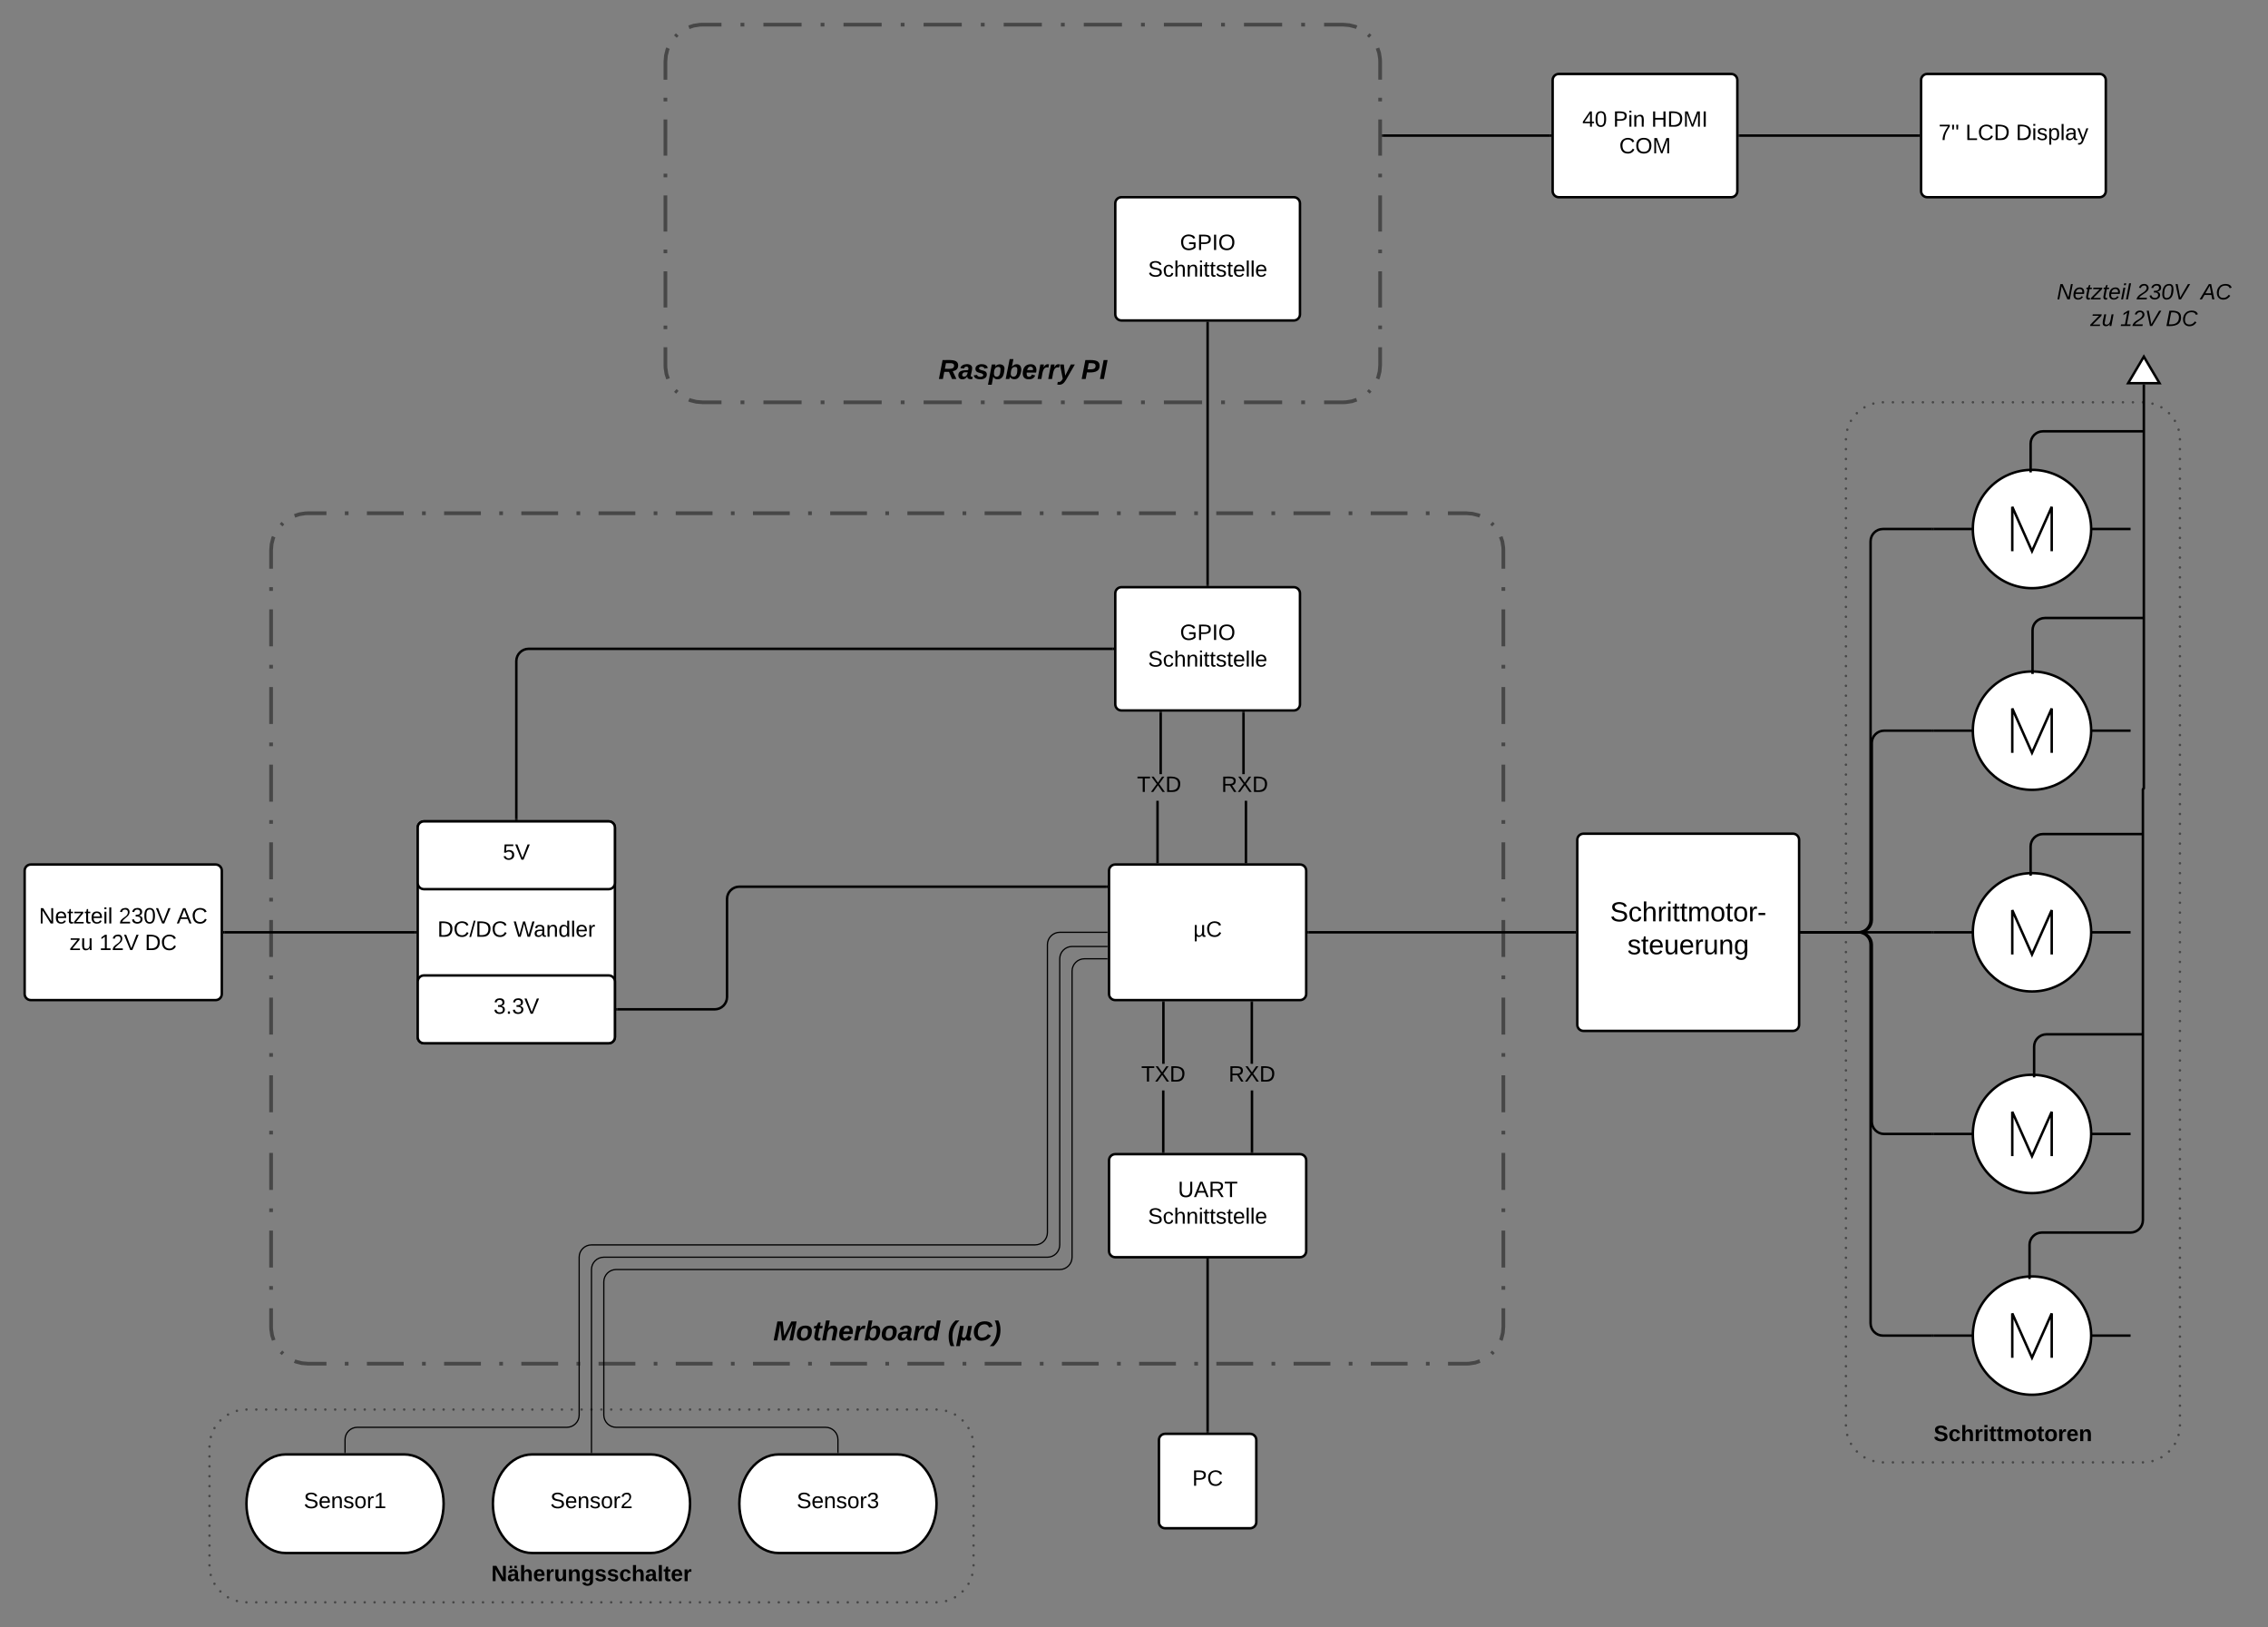 <svg xmlns="http://www.w3.org/2000/svg" xmlns:xlink="http://www.w3.org/1999/xlink" xmlns:lucid="lucid" width="1840.52" height="1320"><rect width="100%" height="100%" fill="#808080" stroke="none"/><g transform="translate(0 0)" lucid:page-tab-id="0_0"><path d="M1569 532.8h160v120h-160z" fill="none"/><path d="M1569 592.8h32c0 26.5 21.5 48 48 48s48-21.5 48-48-21.5-48-48-48-48 21.5-48 48m96 0h32z" stroke="#000" stroke-width="2" fill="#fff"/><path d="M1633 610.8v-36l16 36 16-36v36" stroke="#000" stroke-width="2" fill="none"/><path d="M1569 696.4h160v120h-160z" fill="none"/><path d="M1569 756.4h32c0 26.5 21.5 48 48 48s48-21.5 48-48-21.5-48-48-48-48 21.5-48 48m96 0h32z" stroke="#000" stroke-width="2" fill="#fff"/><path d="M1633 774.4v-36l16 36 16-36v36" stroke="#000" stroke-width="2" fill="none"/><path d="M1569 860h160v120h-160z" fill="none"/><path d="M1569 920h32c0 26.5 21.5 48 48 48s48-21.5 48-48-21.5-48-48-48-48 21.5-48 48m96 0h32z" stroke="#000" stroke-width="2" fill="#fff"/><path d="M1633 938v-36l16 36 16-36v36" stroke="#000" stroke-width="2" fill="none"/><path d="M220 446.4c0-16.57 13.43-30 30-30h940c16.57 0 30 13.43 30 30v630c0 16.57-13.43 30-30 30H250c-16.57 0-30-13.43-30-30z" fill="none"/><path d="M228.1 426.07l1.5-1.64m9.46-5.9l3.86-1.3 4.93-.75 2.15-.08h14.92m14.92 0h3m14.9 0h29.85m14.9 0h3m14.9 0h29.85m14.92 0h3m14.9 0h29.85m14.92 0h3m14.9 0h29.85m14.9 0h3m14.9 0h29.85m14.92 0h3m14.9 0h29.85m14.92 0h3m14.9 0h29.85m14.9 0h3m14.9 0h29.85m14.92 0h3m14.9 0h29.85m14.92 0h3m14.9 0h29.85m14.9 0h3m14.9 0h29.85m14.92 0h3m14.9 0h29.85m14.92 0h3m14.9 0h29.85m14.9 0h3m14.9 0h29.85m14.92 0h3m14.9 0H1190l5 .42 4.82 1.22 1.1.5m9.4 5.95l1.65 1.5m5.9 9.46l1.3 3.86.75 4.93.08 2.15v15m0 15v3m0 15v30m0 15v3m0 15v30m0 15v3m0 15v30m0 15v3m0 15v30m0 15v3m0 15v30m0 15v3m0 15v30m0 15v3m0 15v30m0 15v3m0 15v30m0 15v3m0 15v30m0 15v3m0 15v15l-.42 5-1.22 4.82-.5 1.1m-5.95 9.4l-1.5 1.65m-9.46 5.9l-3.86 1.3-4.93.75-2.15.08h-14.92m-14.92 0h-3m-14.9 0h-29.85m-14.9 0h-3m-14.9 0h-29.85m-14.92 0h-3m-14.9 0h-29.85m-14.92 0h-3m-14.9 0H924.4m-14.9 0h-3m-14.9 0h-29.85m-14.92 0h-3m-14.9 0h-29.85m-14.92 0h-3m-14.9 0H736.4m-14.9 0h-3m-14.9 0h-29.85m-14.92 0h-3m-14.9 0h-29.85m-14.92 0h-3m-14.9 0H548.4m-14.9 0h-3m-14.9 0h-29.85m-14.92 0h-3m-14.9 0h-29.85m-14.92 0h-3m-14.9 0H360.4m-14.9 0h-3m-14.9 0h-29.85m-14.92 0h-3m-14.9 0H250l-5-.42-4.82-1.22-1.1-.5m-9.4-5.95l-1.65-1.5m-5.9-9.46l-1.3-3.86-.75-4.93-.08-2.15v-15m0-15v-3m0-15v-30m0-15v-3m0-15v-30m0-15v-3m0-15v-30m0-15v-3m0-15v-30m0-15v-3m0-15v-30m0-15v-3m0-15v-30m0-15v-3m0-15v-30m0-15v-3m0-15v-30m0-15v-3m0-15v-30m0-15v-3m0-15v-15l.42-5 1.22-4.82.5-1.1" stroke="#474747" stroke-width="3" fill="none"/><use xlink:href="#a" transform="matrix(1,0,0,1,220,1076.4) translate(407.5 11.111)"/><use xlink:href="#b" transform="matrix(1,0,0,1,220,1076.4) translate(549.043 11.111)"/><path d="M1498 356.4c0-16.57 13.43-30 30-30h211c16.57 0 30 13.43 30 30v800c0 16.57-13.43 30-30 30h-211c-16.57 0-30-13.43-30-30z" fill="none"/><path d="M1499 356.4c0 .55-.45 1-1 1s-1-.45-1-1 .45-1 1-1 1 .45 1 1zm1.1-7.74c0 .55-.43 1-1 1-.54 0-1-.45-1-1s.46-1 1-1c.57 0 1 .45 1 1zm2.96-7.23c0 .55-.45 1-1 1s-1-.45-1-1c0-.56.45-1 1-1s1 .44 1 1zm4.8-6.18c0 .55-.46 1-1 1-.56 0-1-.45-1-1 0-.56.44-1 1-1 .54 0 1 .44 1 1zm6.18-4.76c0 .54-.45 1-1 1s-1-.46-1-1c0-.57.45-1 1-1s1 .43 1 1zm7.2-3.04c0 .56-.44 1-1 1-.54 0-1-.44-1-1 0-.55.46-1 1-1 .56 0 1 .45 1 1zm7.76-1.06c0 .55-.45 1-1 1s-1-.45-1-1 .45-1 1-1 1 .45 1 1zm8.12 0c0 .55-.45 1-1 1-.56 0-1-.45-1-1s.44-1 1-1c.55 0 1 .45 1 1zm8.1 0c0 .55-.44 1-1 1-.54 0-1-.45-1-1s.46-1 1-1c.56 0 1 .45 1 1zm8.13 0c0 .55-.45 1-1 1-.56 0-1-.45-1-1s.44-1 1-1c.55 0 1 .45 1 1zm8.1 0c0 .55-.44 1-1 1-.54 0-1-.45-1-1s.46-1 1-1c.56 0 1 .45 1 1zm8.13 0c0 .55-.45 1-1 1-.56 0-1-.45-1-1s.44-1 1-1c.55 0 1 .45 1 1zm8.1 0c0 .55-.44 1-1 1-.54 0-1-.45-1-1s.46-1 1-1c.56 0 1 .45 1 1zm8.13 0c0 .55-.44 1-1 1-.54 0-1-.45-1-1s.46-1 1-1c.56 0 1 .45 1 1zm8.12 0c0 .55-.44 1-1 1-.55 0-1-.45-1-1s.45-1 1-1c.56 0 1 .45 1 1zm8.12 0c0 .55-.45 1-1 1s-1-.45-1-1 .45-1 1-1 1 .45 1 1zm8.1 0c0 .55-.43 1-1 1-.54 0-1-.45-1-1s.46-1 1-1c.57 0 1 .45 1 1zm8.13 0c0 .55-.45 1-1 1s-1-.45-1-1 .45-1 1-1 1 .45 1 1zm8.1 0c0 .55-.43 1-1 1-.54 0-1-.45-1-1s.46-1 1-1c.57 0 1 .45 1 1zm8.13 0c0 .55-.45 1-1 1s-1-.45-1-1 .45-1 1-1 1 .45 1 1zm8.12 0c0 .55-.45 1-1 1-.56 0-1-.45-1-1s.44-1 1-1c.55 0 1 .45 1 1zm8.1 0c0 .55-.44 1-1 1-.54 0-1-.45-1-1s.46-1 1-1c.56 0 1 .45 1 1zm8.13 0c0 .55-.45 1-1 1-.56 0-1-.45-1-1s.44-1 1-1c.55 0 1 .45 1 1zm8.1 0c0 .55-.44 1-1 1-.54 0-1-.45-1-1s.46-1 1-1c.56 0 1 .45 1 1zm8.13 0c0 .55-.45 1-1 1-.56 0-1-.45-1-1s.44-1 1-1c.55 0 1 .45 1 1zm8.1 0c0 .55-.44 1-1 1-.54 0-1-.45-1-1s.46-1 1-1c.56 0 1 .45 1 1zm8.13 0c0 .55-.44 1-1 1-.54 0-1-.45-1-1s.46-1 1-1c.56 0 1 .45 1 1zm8.12 0c0 .55-.44 1-1 1-.55 0-1-.45-1-1s.45-1 1-1c.56 0 1 .45 1 1zm8.12 0c0 .55-.45 1-1 1s-1-.45-1-1 .45-1 1-1 1 .45 1 1zm8.1 0c0 .55-.43 1-1 1-.54 0-1-.45-1-1s.46-1 1-1c.57 0 1 .45 1 1zm8.13 0c0 .55-.45 1-1 1s-1-.45-1-1 .45-1 1-1 1 .45 1 1zm8.1 0c0 .55-.43 1-1 1-.54 0-1-.45-1-1s.46-1 1-1c.57 0 1 .45 1 1zm8.13 0c0 .55-.45 1-1 1s-1-.45-1-1 .45-1 1-1 1 .45 1 1zm7.74 1.1c0 .57-.45 1-1 1s-1-.43-1-1c0-.54.45-1 1-1s1 .46 1 1zm7.23 2.96c0 .55-.44 1-1 1-.55 0-1-.45-1-1s.45-1 1-1c.56 0 1 .45 1 1zm6.18 4.8c0 .54-.44 1-1 1-.55 0-1-.46-1-1 0-.56.45-1 1-1 .56 0 1 .44 1 1zm4.76 6.18c0 .55-.43 1-1 1-.54 0-1-.45-1-1s.46-1 1-1c.57 0 1 .45 1 1zm3.04 7.2c0 .56-.45 1-1 1-.56 0-1-.44-1-1 0-.54.44-1 1-1 .55 0 1 .46 1 1zm1.06 7.76c0 .55-.45 1-1 1s-1-.45-1-1 .45-1 1-1 1 .45 1 1zm0 8c0 .55-.45 1-1 1s-1-.45-1-1 .45-1 1-1 1 .45 1 1zm0 8c0 .55-.45 1-1 1s-1-.45-1-1 .45-1 1-1 1 .45 1 1zm0 8c0 .55-.45 1-1 1s-1-.45-1-1 .45-1 1-1 1 .45 1 1zm0 8c0 .55-.45 1-1 1s-1-.45-1-1 .45-1 1-1 1 .45 1 1zm0 8c0 .55-.45 1-1 1s-1-.45-1-1 .45-1 1-1 1 .45 1 1zm0 8c0 .55-.45 1-1 1s-1-.45-1-1 .45-1 1-1 1 .45 1 1zm0 8c0 .55-.45 1-1 1s-1-.45-1-1 .45-1 1-1 1 .45 1 1zm0 8c0 .55-.45 1-1 1s-1-.45-1-1 .45-1 1-1 1 .45 1 1zm0 8c0 .55-.45 1-1 1s-1-.45-1-1 .45-1 1-1 1 .45 1 1zm0 8c0 .55-.45 1-1 1s-1-.45-1-1 .45-1 1-1 1 .45 1 1zm0 8c0 .55-.45 1-1 1s-1-.45-1-1 .45-1 1-1 1 .45 1 1zm0 8c0 .55-.45 1-1 1s-1-.45-1-1 .45-1 1-1 1 .45 1 1zm0 8c0 .55-.45 1-1 1s-1-.45-1-1 .45-1 1-1 1 .45 1 1zm0 8c0 .55-.45 1-1 1s-1-.45-1-1 .45-1 1-1 1 .45 1 1zm0 8c0 .55-.45 1-1 1s-1-.45-1-1 .45-1 1-1 1 .45 1 1zm0 8c0 .55-.45 1-1 1s-1-.45-1-1 .45-1 1-1 1 .45 1 1zm0 8c0 .55-.45 1-1 1s-1-.45-1-1 .45-1 1-1 1 .45 1 1zm0 8c0 .55-.45 1-1 1s-1-.45-1-1 .45-1 1-1 1 .45 1 1zm0 8c0 .55-.45 1-1 1s-1-.45-1-1 .45-1 1-1 1 .45 1 1zm0 8c0 .55-.45 1-1 1s-1-.45-1-1 .45-1 1-1 1 .45 1 1zm0 8c0 .55-.45 1-1 1s-1-.45-1-1 .45-1 1-1 1 .45 1 1zm0 8c0 .55-.45 1-1 1s-1-.45-1-1 .45-1 1-1 1 .45 1 1zm0 8c0 .55-.45 1-1 1s-1-.45-1-1 .45-1 1-1 1 .45 1 1zm0 8c0 .55-.45 1-1 1s-1-.45-1-1 .45-1 1-1 1 .45 1 1zm0 8c0 .55-.45 1-1 1s-1-.45-1-1 .45-1 1-1 1 .45 1 1zm0 8c0 .55-.45 1-1 1s-1-.45-1-1 .45-1 1-1 1 .45 1 1zm0 8c0 .55-.45 1-1 1s-1-.45-1-1 .45-1 1-1 1 .45 1 1zm0 8c0 .55-.45 1-1 1s-1-.45-1-1 .45-1 1-1 1 .45 1 1zm0 8c0 .55-.45 1-1 1s-1-.45-1-1 .45-1 1-1 1 .45 1 1zm0 8c0 .55-.45 1-1 1s-1-.45-1-1 .45-1 1-1 1 .45 1 1zm0 8c0 .55-.45 1-1 1s-1-.45-1-1 .45-1 1-1 1 .45 1 1zm0 8c0 .55-.45 1-1 1s-1-.45-1-1 .45-1 1-1 1 .45 1 1zm0 8c0 .55-.45 1-1 1s-1-.45-1-1 .45-1 1-1 1 .45 1 1zm0 8c0 .55-.45 1-1 1s-1-.45-1-1 .45-1 1-1 1 .45 1 1zm0 8c0 .55-.45 1-1 1s-1-.45-1-1 .45-1 1-1 1 .45 1 1zm0 8c0 .55-.45 1-1 1s-1-.45-1-1 .45-1 1-1 1 .45 1 1zm0 8c0 .55-.45 1-1 1s-1-.45-1-1 .45-1 1-1 1 .45 1 1zm0 8c0 .55-.45 1-1 1s-1-.45-1-1 .45-1 1-1 1 .45 1 1zm0 8c0 .55-.45 1-1 1s-1-.45-1-1 .45-1 1-1 1 .45 1 1zm0 8c0 .55-.45 1-1 1s-1-.45-1-1 .45-1 1-1 1 .45 1 1zm0 8c0 .55-.45 1-1 1s-1-.45-1-1 .45-1 1-1 1 .45 1 1zm0 8c0 .55-.45 1-1 1s-1-.45-1-1 .45-1 1-1 1 .45 1 1zm0 8c0 .55-.45 1-1 1s-1-.45-1-1 .45-1 1-1 1 .45 1 1zm0 8c0 .55-.45 1-1 1s-1-.45-1-1 .45-1 1-1 1 .45 1 1zm0 8c0 .55-.45 1-1 1s-1-.45-1-1 .45-1 1-1 1 .45 1 1zm0 8c0 .55-.45 1-1 1s-1-.45-1-1 .45-1 1-1 1 .45 1 1zm0 8c0 .55-.45 1-1 1s-1-.45-1-1 .45-1 1-1 1 .45 1 1zm0 8c0 .55-.45 1-1 1s-1-.45-1-1 .45-1 1-1 1 .45 1 1zm0 8c0 .55-.45 1-1 1s-1-.45-1-1 .45-1 1-1 1 .45 1 1zm0 8c0 .55-.45 1-1 1s-1-.45-1-1 .45-1 1-1 1 .45 1 1zm0 8c0 .55-.45 1-1 1s-1-.45-1-1 .45-1 1-1 1 .45 1 1zm0 8c0 .55-.45 1-1 1s-1-.45-1-1 .45-1 1-1 1 .45 1 1zm0 8c0 .55-.45 1-1 1s-1-.45-1-1 .45-1 1-1 1 .45 1 1zm0 8c0 .55-.45 1-1 1s-1-.45-1-1 .45-1 1-1 1 .45 1 1zm0 8c0 .55-.45 1-1 1s-1-.45-1-1 .45-1 1-1 1 .45 1 1zm0 8c0 .55-.45 1-1 1s-1-.45-1-1 .45-1 1-1 1 .45 1 1zm0 8c0 .55-.45 1-1 1s-1-.45-1-1 .45-1 1-1 1 .45 1 1zm0 8c0 .55-.45 1-1 1s-1-.45-1-1 .45-1 1-1 1 .45 1 1zm0 8c0 .55-.45 1-1 1s-1-.45-1-1 .45-1 1-1 1 .45 1 1zm0 8c0 .55-.45 1-1 1s-1-.45-1-1 .45-1 1-1 1 .45 1 1zm0 8c0 .55-.45 1-1 1s-1-.45-1-1 .45-1 1-1 1 .45 1 1zm0 8c0 .55-.45 1-1 1s-1-.45-1-1 .45-1 1-1 1 .45 1 1zm0 8c0 .55-.45 1-1 1s-1-.45-1-1 .45-1 1-1 1 .45 1 1zm0 8c0 .55-.45 1-1 1s-1-.45-1-1 .45-1 1-1 1 .45 1 1zm0 8c0 .55-.45 1-1 1s-1-.45-1-1 .45-1 1-1 1 .45 1 1zm0 8c0 .55-.45 1-1 1s-1-.45-1-1 .45-1 1-1 1 .45 1 1zm0 8c0 .55-.45 1-1 1s-1-.45-1-1 .45-1 1-1 1 .45 1 1zm0 8c0 .55-.45 1-1 1s-1-.45-1-1 .45-1 1-1 1 .45 1 1zm0 8c0 .55-.45 1-1 1s-1-.45-1-1 .45-1 1-1 1 .45 1 1zm0 8c0 .55-.45 1-1 1s-1-.45-1-1 .45-1 1-1 1 .45 1 1zm0 8c0 .55-.45 1-1 1s-1-.45-1-1 .45-1 1-1 1 .45 1 1zm0 8c0 .55-.45 1-1 1s-1-.45-1-1 .45-1 1-1 1 .45 1 1zm0 8c0 .55-.45 1-1 1s-1-.45-1-1 .45-1 1-1 1 .45 1 1zm0 8c0 .55-.45 1-1 1s-1-.45-1-1 .45-1 1-1 1 .45 1 1zm0 8c0 .55-.45 1-1 1s-1-.45-1-1 .45-1 1-1 1 .45 1 1zm0 8c0 .55-.45 1-1 1s-1-.45-1-1 .45-1 1-1 1 .45 1 1zm0 8c0 .55-.45 1-1 1s-1-.45-1-1 .45-1 1-1 1 .45 1 1zm0 8c0 .55-.45 1-1 1s-1-.45-1-1 .45-1 1-1 1 .45 1 1zm0 8c0 .55-.45 1-1 1s-1-.45-1-1 .45-1 1-1 1 .45 1 1zm0 8c0 .55-.45 1-1 1s-1-.45-1-1 .45-1 1-1 1 .45 1 1zm0 8c0 .55-.45 1-1 1s-1-.45-1-1 .45-1 1-1 1 .45 1 1zm0 8c0 .55-.45 1-1 1s-1-.45-1-1 .45-1 1-1 1 .45 1 1zm0 8c0 .55-.45 1-1 1s-1-.45-1-1 .45-1 1-1 1 .45 1 1zm0 8c0 .55-.45 1-1 1s-1-.45-1-1 .45-1 1-1 1 .45 1 1zm0 8c0 .55-.45 1-1 1s-1-.45-1-1 .45-1 1-1 1 .45 1 1zm0 8c0 .55-.45 1-1 1s-1-.45-1-1 .45-1 1-1 1 .45 1 1zm0 8c0 .55-.45 1-1 1s-1-.45-1-1 .45-1 1-1 1 .45 1 1zm0 8c0 .55-.45 1-1 1s-1-.45-1-1 .45-1 1-1 1 .45 1 1zm0 8c0 .55-.45 1-1 1s-1-.45-1-1 .45-1 1-1 1 .45 1 1zm0 8c0 .55-.45 1-1 1s-1-.45-1-1 .45-1 1-1 1 .45 1 1zm0 8c0 .55-.45 1-1 1s-1-.45-1-1 .45-1 1-1 1 .45 1 1zm0 8c0 .55-.45 1-1 1s-1-.45-1-1 .45-1 1-1 1 .45 1 1zm0 8c0 .55-.45 1-1 1s-1-.45-1-1 .45-1 1-1 1 .45 1 1zm0 8c0 .55-.45 1-1 1s-1-.45-1-1 .45-1 1-1 1 .45 1 1zm0 8c0 .55-.45 1-1 1s-1-.45-1-1 .45-1 1-1 1 .45 1 1zm0 8c0 .55-.45 1-1 1s-1-.45-1-1 .45-1 1-1 1 .45 1 1zm0 8c0 .55-.45 1-1 1s-1-.45-1-1 .45-1 1-1 1 .45 1 1zm0 8c0 .55-.45 1-1 1s-1-.45-1-1 .45-1 1-1 1 .45 1 1zm0 8c0 .55-.45 1-1 1s-1-.45-1-1 .45-1 1-1 1 .45 1 1zm0 8c0 .55-.45 1-1 1s-1-.45-1-1 .45-1 1-1 1 .45 1 1zm-1.1 7.74c0 .55-.46 1-1 1-.57 0-1-.45-1-1s.43-1 1-1c.54 0 1 .45 1 1zm-2.96 7.23c0 .56-.45 1-1 1s-1-.44-1-1c0-.55.45-1 1-1s1 .45 1 1zm-4.8 6.18c0 .56-.44 1-1 1-.54 0-1-.44-1-1 0-.55.46-1 1-1 .56 0 1 .45 1 1zm-6.18 4.76c0 .57-.45 1-1 1s-1-.43-1-1c0-.54.45-1 1-1s1 .46 1 1zm-7.2 3.04c0 .55-.46 1-1 1-.56 0-1-.45-1-1 0-.56.44-1 1-1 .54 0 1 .44 1 1zm-7.76 1.06c0 .55-.45 1-1 1s-1-.45-1-1 .45-1 1-1 1 .45 1 1zm-8.12 0c0 .55-.44 1-1 1-.55 0-1-.45-1-1s.45-1 1-1c.56 0 1 .45 1 1zm-8.1 0c0 .55-.46 1-1 1-.56 0-1-.45-1-1s.44-1 1-1c.54 0 1 .45 1 1zm-8.13 0c0 .55-.44 1-1 1-.55 0-1-.45-1-1s.45-1 1-1c.56 0 1 .45 1 1zm-8.1 0c0 .55-.46 1-1 1-.56 0-1-.45-1-1s.44-1 1-1c.54 0 1 .45 1 1zm-8.13 0c0 .55-.44 1-1 1-.55 0-1-.45-1-1s.45-1 1-1c.56 0 1 .45 1 1zm-8.1 0c0 .55-.46 1-1 1-.56 0-1-.45-1-1s.44-1 1-1c.54 0 1 .45 1 1zm-8.13 0c0 .55-.46 1-1 1-.56 0-1-.45-1-1s.44-1 1-1c.54 0 1 .45 1 1zm-8.12 0c0 .55-.45 1-1 1-.56 0-1-.45-1-1s.44-1 1-1c.55 0 1 .45 1 1zm-8.12 0c0 .55-.45 1-1 1s-1-.45-1-1 .45-1 1-1 1 .45 1 1zm-8.1 0c0 .55-.46 1-1 1-.57 0-1-.45-1-1s.43-1 1-1c.54 0 1 .45 1 1zm-8.13 0c0 .55-.45 1-1 1s-1-.45-1-1 .45-1 1-1 1 .45 1 1zm-8.1 0c0 .55-.46 1-1 1-.57 0-1-.45-1-1s.43-1 1-1c.54 0 1 .45 1 1zm-8.13 0c0 .55-.45 1-1 1s-1-.45-1-1 .45-1 1-1 1 .45 1 1zm-8.12 0c0 .55-.44 1-1 1-.55 0-1-.45-1-1s.45-1 1-1c.56 0 1 .45 1 1zm-8.1 0c0 .55-.46 1-1 1-.56 0-1-.45-1-1s.44-1 1-1c.54 0 1 .45 1 1zm-8.13 0c0 .55-.44 1-1 1-.55 0-1-.45-1-1s.45-1 1-1c.56 0 1 .45 1 1zm-8.1 0c0 .55-.46 1-1 1-.56 0-1-.45-1-1s.44-1 1-1c.54 0 1 .45 1 1zm-8.13 0c0 .55-.44 1-1 1-.55 0-1-.45-1-1s.45-1 1-1c.56 0 1 .45 1 1zm-8.1 0c0 .55-.46 1-1 1-.56 0-1-.45-1-1s.44-1 1-1c.54 0 1 .45 1 1zm-8.13 0c0 .55-.46 1-1 1-.56 0-1-.45-1-1s.44-1 1-1c.54 0 1 .45 1 1zm-8.12 0c0 .55-.45 1-1 1-.56 0-1-.45-1-1s.44-1 1-1c.55 0 1 .45 1 1zm-8.12 0c0 .55-.45 1-1 1s-1-.45-1-1 .45-1 1-1 1 .45 1 1zm-8.1 0c0 .55-.46 1-1 1-.57 0-1-.45-1-1s.43-1 1-1c.54 0 1 .45 1 1zm-8.13 0c0 .55-.45 1-1 1s-1-.45-1-1 .45-1 1-1 1 .45 1 1zm-8.1 0c0 .55-.46 1-1 1-.57 0-1-.45-1-1s.43-1 1-1c.54 0 1 .45 1 1zm-8.13 0c0 .55-.45 1-1 1s-1-.45-1-1 .45-1 1-1 1 .45 1 1zm-7.74-1.1c0 .54-.45 1-1 1s-1-.46-1-1c0-.57.45-1 1-1s1 .43 1 1zm-7.23-2.96c0 .55-.45 1-1 1-.56 0-1-.45-1-1s.44-1 1-1c.55 0 1 .45 1 1zm-6.18-4.8c0 .56-.45 1-1 1-.56 0-1-.44-1-1 0-.54.44-1 1-1 .55 0 1 .46 1 1zm-4.76-6.18c0 .55-.46 1-1 1-.57 0-1-.45-1-1s.43-1 1-1c.54 0 1 .45 1 1zm-3.04-7.2c0 .54-.44 1-1 1-.55 0-1-.46-1-1 0-.56.45-1 1-1 .56 0 1 .44 1 1zm-1.06-7.76c0 .55-.45 1-1 1s-1-.45-1-1 .45-1 1-1 1 .45 1 1zm0-8c0 .55-.45 1-1 1s-1-.45-1-1 .45-1 1-1 1 .45 1 1zm0-8c0 .55-.45 1-1 1s-1-.45-1-1 .45-1 1-1 1 .45 1 1zm0-8c0 .55-.45 1-1 1s-1-.45-1-1 .45-1 1-1 1 .45 1 1zm0-8c0 .55-.45 1-1 1s-1-.45-1-1 .45-1 1-1 1 .45 1 1zm0-8c0 .55-.45 1-1 1s-1-.45-1-1 .45-1 1-1 1 .45 1 1zm0-8c0 .55-.45 1-1 1s-1-.45-1-1 .45-1 1-1 1 .45 1 1zm0-8c0 .55-.45 1-1 1s-1-.45-1-1 .45-1 1-1 1 .45 1 1zm0-8c0 .55-.45 1-1 1s-1-.45-1-1 .45-1 1-1 1 .45 1 1zm0-8c0 .55-.45 1-1 1s-1-.45-1-1 .45-1 1-1 1 .45 1 1zm0-8c0 .55-.45 1-1 1s-1-.45-1-1 .45-1 1-1 1 .45 1 1zm0-8c0 .55-.45 1-1 1s-1-.45-1-1 .45-1 1-1 1 .45 1 1zm0-8c0 .55-.45 1-1 1s-1-.45-1-1 .45-1 1-1 1 .45 1 1zm0-8c0 .55-.45 1-1 1s-1-.45-1-1 .45-1 1-1 1 .45 1 1zm0-8c0 .55-.45 1-1 1s-1-.45-1-1 .45-1 1-1 1 .45 1 1zm0-8c0 .55-.45 1-1 1s-1-.45-1-1 .45-1 1-1 1 .45 1 1zm0-8c0 .55-.45 1-1 1s-1-.45-1-1 .45-1 1-1 1 .45 1 1zm0-8c0 .55-.45 1-1 1s-1-.45-1-1 .45-1 1-1 1 .45 1 1zm0-8c0 .55-.45 1-1 1s-1-.45-1-1 .45-1 1-1 1 .45 1 1zm0-8c0 .55-.45 1-1 1s-1-.45-1-1 .45-1 1-1 1 .45 1 1zm0-8c0 .55-.45 1-1 1s-1-.45-1-1 .45-1 1-1 1 .45 1 1zm0-8c0 .55-.45 1-1 1s-1-.45-1-1 .45-1 1-1 1 .45 1 1zm0-8c0 .55-.45 1-1 1s-1-.45-1-1 .45-1 1-1 1 .45 1 1zm0-8c0 .55-.45 1-1 1s-1-.45-1-1 .45-1 1-1 1 .45 1 1zm0-8c0 .55-.45 1-1 1s-1-.45-1-1 .45-1 1-1 1 .45 1 1zm0-8c0 .55-.45 1-1 1s-1-.45-1-1 .45-1 1-1 1 .45 1 1zm0-8c0 .55-.45 1-1 1s-1-.45-1-1 .45-1 1-1 1 .45 1 1zm0-8c0 .55-.45 1-1 1s-1-.45-1-1 .45-1 1-1 1 .45 1 1zm0-8c0 .55-.45 1-1 1s-1-.45-1-1 .45-1 1-1 1 .45 1 1zm0-8c0 .55-.45 1-1 1s-1-.45-1-1 .45-1 1-1 1 .45 1 1zm0-8c0 .55-.45 1-1 1s-1-.45-1-1 .45-1 1-1 1 .45 1 1zm0-8c0 .55-.45 1-1 1s-1-.45-1-1 .45-1 1-1 1 .45 1 1zm0-8c0 .55-.45 1-1 1s-1-.45-1-1 .45-1 1-1 1 .45 1 1zm0-8c0 .55-.45 1-1 1s-1-.45-1-1 .45-1 1-1 1 .45 1 1zm0-8c0 .55-.45 1-1 1s-1-.45-1-1 .45-1 1-1 1 .45 1 1zm0-8c0 .55-.45 1-1 1s-1-.45-1-1 .45-1 1-1 1 .45 1 1zm0-8c0 .55-.45 1-1 1s-1-.45-1-1 .45-1 1-1 1 .45 1 1zm0-8c0 .55-.45 1-1 1s-1-.45-1-1 .45-1 1-1 1 .45 1 1zm0-8c0 .55-.45 1-1 1s-1-.45-1-1 .45-1 1-1 1 .45 1 1zm0-8c0 .55-.45 1-1 1s-1-.45-1-1 .45-1 1-1 1 .45 1 1zm0-8c0 .55-.45 1-1 1s-1-.45-1-1 .45-1 1-1 1 .45 1 1zm0-8c0 .55-.45 1-1 1s-1-.45-1-1 .45-1 1-1 1 .45 1 1zm0-8c0 .55-.45 1-1 1s-1-.45-1-1 .45-1 1-1 1 .45 1 1zm0-8c0 .55-.45 1-1 1s-1-.45-1-1 .45-1 1-1 1 .45 1 1zm0-8c0 .55-.45 1-1 1s-1-.45-1-1 .45-1 1-1 1 .45 1 1zm0-8c0 .55-.45 1-1 1s-1-.45-1-1 .45-1 1-1 1 .45 1 1zm0-8c0 .55-.45 1-1 1s-1-.45-1-1 .45-1 1-1 1 .45 1 1zm0-8c0 .55-.45 1-1 1s-1-.45-1-1 .45-1 1-1 1 .45 1 1zm0-8c0 .55-.45 1-1 1s-1-.45-1-1 .45-1 1-1 1 .45 1 1zm0-8c0 .55-.45 1-1 1s-1-.45-1-1 .45-1 1-1 1 .45 1 1zm0-8c0 .55-.45 1-1 1s-1-.45-1-1 .45-1 1-1 1 .45 1 1zm0-8c0 .55-.45 1-1 1s-1-.45-1-1 .45-1 1-1 1 .45 1 1zm0-8c0 .55-.45 1-1 1s-1-.45-1-1 .45-1 1-1 1 .45 1 1zm0-8c0 .55-.45 1-1 1s-1-.45-1-1 .45-1 1-1 1 .45 1 1zm0-8c0 .55-.45 1-1 1s-1-.45-1-1 .45-1 1-1 1 .45 1 1zm0-8c0 .55-.45 1-1 1s-1-.45-1-1 .45-1 1-1 1 .45 1 1zm0-8c0 .55-.45 1-1 1s-1-.45-1-1 .45-1 1-1 1 .45 1 1zm0-8c0 .55-.45 1-1 1s-1-.45-1-1 .45-1 1-1 1 .45 1 1zm0-8c0 .55-.45 1-1 1s-1-.45-1-1 .45-1 1-1 1 .45 1 1zm0-8c0 .55-.45 1-1 1s-1-.45-1-1 .45-1 1-1 1 .45 1 1zm0-8c0 .55-.45 1-1 1s-1-.45-1-1 .45-1 1-1 1 .45 1 1zm0-8c0 .55-.45 1-1 1s-1-.45-1-1 .45-1 1-1 1 .45 1 1zm0-8c0 .55-.45 1-1 1s-1-.45-1-1 .45-1 1-1 1 .45 1 1zm0-8c0 .55-.45 1-1 1s-1-.45-1-1 .45-1 1-1 1 .45 1 1zm0-8c0 .55-.45 1-1 1s-1-.45-1-1 .45-1 1-1 1 .45 1 1zm0-8c0 .55-.45 1-1 1s-1-.45-1-1 .45-1 1-1 1 .45 1 1zm0-8c0 .55-.45 1-1 1s-1-.45-1-1 .45-1 1-1 1 .45 1 1zm0-8c0 .55-.45 1-1 1s-1-.45-1-1 .45-1 1-1 1 .45 1 1zm0-8c0 .55-.45 1-1 1s-1-.45-1-1 .45-1 1-1 1 .45 1 1zm0-8c0 .55-.45 1-1 1s-1-.45-1-1 .45-1 1-1 1 .45 1 1zm0-8c0 .55-.45 1-1 1s-1-.45-1-1 .45-1 1-1 1 .45 1 1zm0-8c0 .55-.45 1-1 1s-1-.45-1-1 .45-1 1-1 1 .45 1 1zm0-8c0 .55-.45 1-1 1s-1-.45-1-1 .45-1 1-1 1 .45 1 1zm0-8c0 .55-.45 1-1 1s-1-.45-1-1 .45-1 1-1 1 .45 1 1zm0-8c0 .55-.45 1-1 1s-1-.45-1-1 .45-1 1-1 1 .45 1 1zm0-8c0 .55-.45 1-1 1s-1-.45-1-1 .45-1 1-1 1 .45 1 1zm0-8c0 .55-.45 1-1 1s-1-.45-1-1 .45-1 1-1 1 .45 1 1zm0-8c0 .55-.45 1-1 1s-1-.45-1-1 .45-1 1-1 1 .45 1 1zm0-8c0 .55-.45 1-1 1s-1-.45-1-1 .45-1 1-1 1 .45 1 1zm0-8c0 .55-.45 1-1 1s-1-.45-1-1 .45-1 1-1 1 .45 1 1zm0-8c0 .55-.45 1-1 1s-1-.45-1-1 .45-1 1-1 1 .45 1 1zm0-8c0 .55-.45 1-1 1s-1-.45-1-1 .45-1 1-1 1 .45 1 1zm0-8c0 .55-.45 1-1 1s-1-.45-1-1 .45-1 1-1 1 .45 1 1zm0-8c0 .55-.45 1-1 1s-1-.45-1-1 .45-1 1-1 1 .45 1 1zm0-8c0 .55-.45 1-1 1s-1-.45-1-1 .45-1 1-1 1 .45 1 1zm0-8c0 .55-.45 1-1 1s-1-.45-1-1 .45-1 1-1 1 .45 1 1zm0-8c0 .55-.45 1-1 1s-1-.45-1-1 .45-1 1-1 1 .45 1 1zm0-8c0 .55-.45 1-1 1s-1-.45-1-1 .45-1 1-1 1 .45 1 1zm0-8c0 .55-.45 1-1 1s-1-.45-1-1 .45-1 1-1 1 .45 1 1zm0-8c0 .55-.45 1-1 1s-1-.45-1-1 .45-1 1-1 1 .45 1 1zm0-8c0 .55-.45 1-1 1s-1-.45-1-1 .45-1 1-1 1 .45 1 1zm0-8c0 .55-.45 1-1 1s-1-.45-1-1 .45-1 1-1 1 .45 1 1zm0-8c0 .55-.45 1-1 1s-1-.45-1-1 .45-1 1-1 1 .45 1 1zm0-8c0 .55-.45 1-1 1s-1-.45-1-1 .45-1 1-1 1 .45 1 1zm0-8c0 .55-.45 1-1 1s-1-.45-1-1 .45-1 1-1 1 .45 1 1zm0-8c0 .55-.45 1-1 1s-1-.45-1-1 .45-1 1-1 1 .45 1 1zm0-8c0 .55-.45 1-1 1s-1-.45-1-1 .45-1 1-1 1 .45 1 1zm0-8c0 .55-.45 1-1 1s-1-.45-1-1 .45-1 1-1 1 .45 1 1zm0-8c0 .55-.45 1-1 1s-1-.45-1-1 .45-1 1-1 1 .45 1 1zm0-8c0 .55-.45 1-1 1s-1-.45-1-1 .45-1 1-1 1 .45 1 1z" fill="#474747"/><use xlink:href="#c" transform="matrix(1,0,0,1,1498,1156.4) translate(71.175 12.8)"/><path d="M1280 681.4c0-2.76 2.24-5 5-5h170c2.76 0 5 2.24 5 5v150c0 2.76-2.24 5-5 5h-170c-2.76 0-5-2.24-5-5z" stroke="#000" stroke-width="2" fill="#fff"/><use xlink:href="#d" transform="matrix(1,0,0,1,1285,681.4) translate(21.574 66.111)"/><use xlink:href="#e" transform="matrix(1,0,0,1,1285,681.4) translate(35.648 92.778)"/><path d="M1462 756.4h47c5.52 0 10-4.48 10-10V602.8c0-5.52 4.48-10 10-10h39" stroke="#000" stroke-width="2" fill="none"/><path d="M1462.03 757.4H1461v-2h1.03zM1569 593.8h-1.03v-2h1.03z"/><path d="M1568 756.4h-106" stroke="#000" stroke-width="2" fill="none"/><path d="M1569 757.4h-1.03v-2h1.03zM1462.03 757.4H1461v-2h1.03z"/><path d="M1568 920h-39c-5.52 0-10-4.48-10-10V766.4c0-5.52-4.48-10-10-10h-47" stroke="#000" stroke-width="2" fill="none"/><path d="M1569 921h-1.03v-2h1.03zM1462.03 757.4H1461v-2h1.03z"/><path d="M20 706.4c0-2.76 2.24-5 5-5h150c2.76 0 5 2.24 5 5v100c0 2.76-2.24 5-5 5H25c-2.76 0-5-2.24-5-5z" stroke="#000" stroke-width="2" fill="#fff"/><use xlink:href="#f" transform="matrix(1,0,0,1,25,706.4) translate(6.6 42.8)"/><use xlink:href="#g" transform="matrix(1,0,0,1,25,706.4) translate(71.45 42.8)"/><use xlink:href="#h" transform="matrix(1,0,0,1,25,706.4) translate(118.45 42.8)"/><use xlink:href="#i" transform="matrix(1,0,0,1,25,706.4) translate(31.55 64.4)"/><use xlink:href="#j" transform="matrix(1,0,0,1,25,706.4) translate(55.55 64.4)"/><use xlink:href="#k" transform="matrix(1,0,0,1,25,706.4) translate(92.55 64.4)"/><path d="M900 941.4c0-2.76 2.24-5 5-5h150c2.76 0 5 2.24 5 5v73.6c0 2.76-2.24 5-5 5H905c-2.76 0-5-2.24-5-5z" stroke="#000" stroke-width="2" fill="#fff"/><use xlink:href="#l" transform="matrix(1,0,0,1,905,941.4) translate(50.925 29.8)"/><use xlink:href="#m" transform="matrix(1,0,0,1,905,941.4) translate(26.575 51.4)"/><path d="M905.06 481.4c0-2.76 2.24-5 5-5h139.88c2.76 0 5 2.24 5 5v90c0 2.76-2.24 5-5 5H910.06c-2.76 0-5-2.24-5-5z" stroke="#000" stroke-width="2" fill="#fff"/><use xlink:href="#n" transform="matrix(1,0,0,1,910.062,481.4) translate(47.5 37.8)"/><use xlink:href="#m" transform="matrix(1,0,0,1,910.062,481.4) translate(21.575 59.4)"/><path d="M900 706.4c0-2.76 2.24-5 5-5h150c2.76 0 5 2.24 5 5v100c0 2.76-2.24 5-5 5H905c-2.76 0-5-2.24-5-5z" stroke="#000" stroke-width="2" fill="#fff"/><use xlink:href="#o" transform="matrix(1,0,0,1,905,706.4) translate(63.35 53.6)"/><path d="M1278 756.4h-216" stroke="#000" stroke-width="2" fill="none"/><path d="M1279 757.4h-1.03v-2h1.03zM1062.03 757.4H1061v-2h1.03z"/><path d="M328 1180c17.67 0 32 17.9 32 40s-14.33 40-32 40h-96c-17.67 0-32-17.9-32-40s14.33-40 32-40z" stroke="#000" stroke-width="2" fill="#fff"/><use xlink:href="#p" transform="matrix(1,0,0,1,205,1185) translate(41.525 38.6)"/><path d="M728 1180c17.67 0 32 17.9 32 40s-14.33 40-32 40h-96c-17.67 0-32-17.9-32-40s14.33-40 32-40z" stroke="#000" stroke-width="2" fill="#fff"/><use xlink:href="#q" transform="matrix(1,0,0,1,605,1185) translate(41.525 38.6)"/><path d="M528 1180c17.67 0 32 17.9 32 40s-14.33 40-32 40h-96c-17.67 0-32-17.9-32-40s14.33-40 32-40z" stroke="#000" stroke-width="2" fill="#fff"/><use xlink:href="#r" transform="matrix(1,0,0,1,405,1185) translate(41.525 38.6)"/><path d="M170 1173.6c0-16.57 13.43-30 30-30h560c16.57 0 30 13.43 30 30v96.4c0 16.57-13.43 30-30 30H200c-16.57 0-30-13.43-30-30z" fill="none"/><path d="M171 1173.6c0 .55-.45 1-1 1s-1-.45-1-1 .45-1 1-1 1 .45 1 1zm1.1-7.74c0 .55-.43 1-1 1-.54 0-1-.45-1-1s.46-1 1-1c.57 0 1 .45 1 1zm2.96-7.23c0 .55-.45 1-1 1s-1-.45-1-1c0-.56.45-1 1-1s1 .44 1 1zm4.8-6.18c0 .55-.46 1-1 1-.56 0-1-.45-1-1 0-.56.44-1 1-1 .54 0 1 .44 1 1zm6.18-4.76c0 .54-.45 1-1 1s-1-.46-1-1c0-.57.45-1 1-1s1 .43 1 1zm7.2-3.04c0 .56-.44 1-1 1-.54 0-1-.44-1-1 0-.55.46-1 1-1 .56 0 1 .45 1 1zm7.76-1.06c0 .55-.45 1-1 1s-1-.45-1-1 .45-1 1-1 1 .45 1 1zm8 0c0 .55-.45 1-1 1s-1-.45-1-1 .45-1 1-1 1 .45 1 1zm8 0c0 .55-.45 1-1 1s-1-.45-1-1 .45-1 1-1 1 .45 1 1zm8 0c0 .55-.45 1-1 1s-1-.45-1-1 .45-1 1-1 1 .45 1 1zm8 0c0 .55-.45 1-1 1s-1-.45-1-1 .45-1 1-1 1 .45 1 1zm8 0c0 .55-.45 1-1 1s-1-.45-1-1 .45-1 1-1 1 .45 1 1zm8 0c0 .55-.45 1-1 1s-1-.45-1-1 .45-1 1-1 1 .45 1 1zm8 0c0 .55-.45 1-1 1s-1-.45-1-1 .45-1 1-1 1 .45 1 1zm8 0c0 .55-.45 1-1 1s-1-.45-1-1 .45-1 1-1 1 .45 1 1zm8 0c0 .55-.45 1-1 1s-1-.45-1-1 .45-1 1-1 1 .45 1 1zm8 0c0 .55-.45 1-1 1s-1-.45-1-1 .45-1 1-1 1 .45 1 1zm8 0c0 .55-.45 1-1 1s-1-.45-1-1 .45-1 1-1 1 .45 1 1zm8 0c0 .55-.45 1-1 1s-1-.45-1-1 .45-1 1-1 1 .45 1 1zm8 0c0 .55-.45 1-1 1s-1-.45-1-1 .45-1 1-1 1 .45 1 1zm8 0c0 .55-.45 1-1 1s-1-.45-1-1 .45-1 1-1 1 .45 1 1zm8 0c0 .55-.45 1-1 1s-1-.45-1-1 .45-1 1-1 1 .45 1 1zm8 0c0 .55-.45 1-1 1s-1-.45-1-1 .45-1 1-1 1 .45 1 1zm8 0c0 .55-.45 1-1 1s-1-.45-1-1 .45-1 1-1 1 .45 1 1zm8 0c0 .55-.45 1-1 1s-1-.45-1-1 .45-1 1-1 1 .45 1 1zm8 0c0 .55-.45 1-1 1s-1-.45-1-1 .45-1 1-1 1 .45 1 1zm8 0c0 .55-.45 1-1 1s-1-.45-1-1 .45-1 1-1 1 .45 1 1zm8 0c0 .55-.45 1-1 1s-1-.45-1-1 .45-1 1-1 1 .45 1 1zm8 0c0 .55-.45 1-1 1s-1-.45-1-1 .45-1 1-1 1 .45 1 1zm8 0c0 .55-.45 1-1 1s-1-.45-1-1 .45-1 1-1 1 .45 1 1zm8 0c0 .55-.45 1-1 1s-1-.45-1-1 .45-1 1-1 1 .45 1 1zm8 0c0 .55-.45 1-1 1s-1-.45-1-1 .45-1 1-1 1 .45 1 1zm8 0c0 .55-.45 1-1 1s-1-.45-1-1 .45-1 1-1 1 .45 1 1zm8 0c0 .55-.45 1-1 1s-1-.45-1-1 .45-1 1-1 1 .45 1 1zm8 0c0 .55-.45 1-1 1s-1-.45-1-1 .45-1 1-1 1 .45 1 1zm8 0c0 .55-.45 1-1 1s-1-.45-1-1 .45-1 1-1 1 .45 1 1zm8 0c0 .55-.45 1-1 1s-1-.45-1-1 .45-1 1-1 1 .45 1 1zm8 0c0 .55-.45 1-1 1s-1-.45-1-1 .45-1 1-1 1 .45 1 1zm8 0c0 .55-.45 1-1 1s-1-.45-1-1 .45-1 1-1 1 .45 1 1zm8 0c0 .55-.45 1-1 1s-1-.45-1-1 .45-1 1-1 1 .45 1 1zm8 0c0 .55-.45 1-1 1s-1-.45-1-1 .45-1 1-1 1 .45 1 1zm8 0c0 .55-.45 1-1 1s-1-.45-1-1 .45-1 1-1 1 .45 1 1zm8 0c0 .55-.45 1-1 1s-1-.45-1-1 .45-1 1-1 1 .45 1 1zm8 0c0 .55-.45 1-1 1s-1-.45-1-1 .45-1 1-1 1 .45 1 1zm8 0c0 .55-.45 1-1 1s-1-.45-1-1 .45-1 1-1 1 .45 1 1zm8 0c0 .55-.45 1-1 1s-1-.45-1-1 .45-1 1-1 1 .45 1 1zm8 0c0 .55-.45 1-1 1s-1-.45-1-1 .45-1 1-1 1 .45 1 1zm8 0c0 .55-.45 1-1 1s-1-.45-1-1 .45-1 1-1 1 .45 1 1zm8 0c0 .55-.45 1-1 1s-1-.45-1-1 .45-1 1-1 1 .45 1 1zm8 0c0 .55-.45 1-1 1s-1-.45-1-1 .45-1 1-1 1 .45 1 1zm8 0c0 .55-.45 1-1 1s-1-.45-1-1 .45-1 1-1 1 .45 1 1zm8 0c0 .55-.45 1-1 1s-1-.45-1-1 .45-1 1-1 1 .45 1 1zm8 0c0 .55-.45 1-1 1s-1-.45-1-1 .45-1 1-1 1 .45 1 1zm8 0c0 .55-.45 1-1 1s-1-.45-1-1 .45-1 1-1 1 .45 1 1zm8 0c0 .55-.45 1-1 1s-1-.45-1-1 .45-1 1-1 1 .45 1 1zm8 0c0 .55-.45 1-1 1s-1-.45-1-1 .45-1 1-1 1 .45 1 1zm8 0c0 .55-.45 1-1 1s-1-.45-1-1 .45-1 1-1 1 .45 1 1zm8 0c0 .55-.45 1-1 1s-1-.45-1-1 .45-1 1-1 1 .45 1 1zm8 0c0 .55-.45 1-1 1s-1-.45-1-1 .45-1 1-1 1 .45 1 1zm8 0c0 .55-.45 1-1 1s-1-.45-1-1 .45-1 1-1 1 .45 1 1zm8 0c0 .55-.45 1-1 1s-1-.45-1-1 .45-1 1-1 1 .45 1 1zm8 0c0 .55-.45 1-1 1s-1-.45-1-1 .45-1 1-1 1 .45 1 1zm8 0c0 .55-.45 1-1 1s-1-.45-1-1 .45-1 1-1 1 .45 1 1zm8 0c0 .55-.45 1-1 1s-1-.45-1-1 .45-1 1-1 1 .45 1 1zm8 0c0 .55-.45 1-1 1s-1-.45-1-1 .45-1 1-1 1 .45 1 1zm8 0c0 .55-.45 1-1 1s-1-.45-1-1 .45-1 1-1 1 .45 1 1zm8 0c0 .55-.45 1-1 1s-1-.45-1-1 .45-1 1-1 1 .45 1 1zm8 0c0 .55-.45 1-1 1s-1-.45-1-1 .45-1 1-1 1 .45 1 1zm8 0c0 .55-.45 1-1 1s-1-.45-1-1 .45-1 1-1 1 .45 1 1zm8 0c0 .55-.45 1-1 1s-1-.45-1-1 .45-1 1-1 1 .45 1 1zm8 0c0 .55-.45 1-1 1s-1-.45-1-1 .45-1 1-1 1 .45 1 1zm8 0c0 .55-.45 1-1 1s-1-.45-1-1 .45-1 1-1 1 .45 1 1zm8 0c0 .55-.45 1-1 1s-1-.45-1-1 .45-1 1-1 1 .45 1 1zm8 0c0 .55-.45 1-1 1s-1-.45-1-1 .45-1 1-1 1 .45 1 1zm8 0c0 .55-.45 1-1 1s-1-.45-1-1 .45-1 1-1 1 .45 1 1zm8 0c0 .55-.45 1-1 1s-1-.45-1-1 .45-1 1-1 1 .45 1 1zm8 0c0 .55-.45 1-1 1s-1-.45-1-1 .45-1 1-1 1 .45 1 1zm7.74 1.1c0 .57-.45 1-1 1s-1-.43-1-1c0-.54.45-1 1-1s1 .46 1 1zm7.23 2.96c0 .55-.44 1-1 1-.55 0-1-.45-1-1s.45-1 1-1c.56 0 1 .45 1 1zm6.18 4.8c0 .54-.44 1-1 1-.55 0-1-.46-1-1 0-.56.45-1 1-1 .56 0 1 .44 1 1zm4.76 6.18c0 .55-.43 1-1 1-.54 0-1-.45-1-1s.46-1 1-1c.57 0 1 .45 1 1zm3.04 7.2c0 .56-.45 1-1 1-.56 0-1-.44-1-1 0-.54.44-1 1-1 .55 0 1 .46 1 1zm1.06 7.76c0 .55-.45 1-1 1s-1-.45-1-1 .45-1 1-1 1 .45 1 1zm0 8.03c0 .56-.45 1-1 1s-1-.44-1-1c0-.55.45-1 1-1s1 .45 1 1zm0 8.04c0 .55-.45 1-1 1s-1-.45-1-1c0-.56.45-1 1-1s1 .44 1 1zm0 8.03c0 .55-.45 1-1 1s-1-.45-1-1 .45-1 1-1 1 .45 1 1zm0 8.03c0 .56-.45 1-1 1s-1-.44-1-1c0-.55.45-1 1-1s1 .45 1 1zm0 8.04c0 .55-.45 1-1 1s-1-.45-1-1c0-.56.45-1 1-1s1 .44 1 1zm0 8.03c0 .55-.45 1-1 1s-1-.45-1-1 .45-1 1-1 1 .45 1 1zm0 8.03c0 .56-.45 1-1 1s-1-.44-1-1c0-.55.45-1 1-1s1 .45 1 1zm0 8.04c0 .55-.45 1-1 1s-1-.45-1-1c0-.56.45-1 1-1s1 .44 1 1zm0 8.03c0 .55-.45 1-1 1s-1-.45-1-1 .45-1 1-1 1 .45 1 1zm0 8.03c0 .56-.45 1-1 1s-1-.44-1-1c0-.55.45-1 1-1s1 .45 1 1zm0 8.04c0 .55-.45 1-1 1s-1-.45-1-1c0-.56.45-1 1-1s1 .44 1 1zm0 8.03c0 .55-.45 1-1 1s-1-.45-1-1 .45-1 1-1 1 .45 1 1zm-1.1 7.74c0 .55-.46 1-1 1-.57 0-1-.45-1-1s.43-1 1-1c.54 0 1 .45 1 1zm-2.96 7.23c0 .56-.45 1-1 1s-1-.44-1-1c0-.55.45-1 1-1s1 .45 1 1zm-4.8 6.18c0 .56-.44 1-1 1-.54 0-1-.44-1-1 0-.55.46-1 1-1 .56 0 1 .45 1 1zm-6.18 4.76c0 .57-.45 1-1 1s-1-.43-1-1c0-.54.45-1 1-1s1 .46 1 1zm-7.2 3.04c0 .55-.46 1-1 1-.56 0-1-.45-1-1 0-.56.44-1 1-1 .54 0 1 .44 1 1zM761 1300c0 .55-.45 1-1 1s-1-.45-1-1 .45-1 1-1 1 .45 1 1zm-8 0c0 .55-.45 1-1 1s-1-.45-1-1 .45-1 1-1 1 .45 1 1zm-8 0c0 .55-.45 1-1 1s-1-.45-1-1 .45-1 1-1 1 .45 1 1zm-8 0c0 .55-.45 1-1 1s-1-.45-1-1 .45-1 1-1 1 .45 1 1zm-8 0c0 .55-.45 1-1 1s-1-.45-1-1 .45-1 1-1 1 .45 1 1zm-8 0c0 .55-.45 1-1 1s-1-.45-1-1 .45-1 1-1 1 .45 1 1zm-8 0c0 .55-.45 1-1 1s-1-.45-1-1 .45-1 1-1 1 .45 1 1zm-8 0c0 .55-.45 1-1 1s-1-.45-1-1 .45-1 1-1 1 .45 1 1zm-8 0c0 .55-.45 1-1 1s-1-.45-1-1 .45-1 1-1 1 .45 1 1zm-8 0c0 .55-.45 1-1 1s-1-.45-1-1 .45-1 1-1 1 .45 1 1zm-8 0c0 .55-.45 1-1 1s-1-.45-1-1 .45-1 1-1 1 .45 1 1zm-8 0c0 .55-.45 1-1 1s-1-.45-1-1 .45-1 1-1 1 .45 1 1zm-8 0c0 .55-.45 1-1 1s-1-.45-1-1 .45-1 1-1 1 .45 1 1zm-8 0c0 .55-.45 1-1 1s-1-.45-1-1 .45-1 1-1 1 .45 1 1zm-8 0c0 .55-.45 1-1 1s-1-.45-1-1 .45-1 1-1 1 .45 1 1zm-8 0c0 .55-.45 1-1 1s-1-.45-1-1 .45-1 1-1 1 .45 1 1zm-8 0c0 .55-.45 1-1 1s-1-.45-1-1 .45-1 1-1 1 .45 1 1zm-8 0c0 .55-.45 1-1 1s-1-.45-1-1 .45-1 1-1 1 .45 1 1zm-8 0c0 .55-.45 1-1 1s-1-.45-1-1 .45-1 1-1 1 .45 1 1zm-8 0c0 .55-.45 1-1 1s-1-.45-1-1 .45-1 1-1 1 .45 1 1zm-8 0c0 .55-.45 1-1 1s-1-.45-1-1 .45-1 1-1 1 .45 1 1zm-8 0c0 .55-.45 1-1 1s-1-.45-1-1 .45-1 1-1 1 .45 1 1zm-8 0c0 .55-.45 1-1 1s-1-.45-1-1 .45-1 1-1 1 .45 1 1zm-8 0c0 .55-.45 1-1 1s-1-.45-1-1 .45-1 1-1 1 .45 1 1zm-8 0c0 .55-.45 1-1 1s-1-.45-1-1 .45-1 1-1 1 .45 1 1zm-8 0c0 .55-.45 1-1 1s-1-.45-1-1 .45-1 1-1 1 .45 1 1zm-8 0c0 .55-.45 1-1 1s-1-.45-1-1 .45-1 1-1 1 .45 1 1zm-8 0c0 .55-.45 1-1 1s-1-.45-1-1 .45-1 1-1 1 .45 1 1zm-8 0c0 .55-.45 1-1 1s-1-.45-1-1 .45-1 1-1 1 .45 1 1zm-8 0c0 .55-.45 1-1 1s-1-.45-1-1 .45-1 1-1 1 .45 1 1zm-8 0c0 .55-.45 1-1 1s-1-.45-1-1 .45-1 1-1 1 .45 1 1zm-8 0c0 .55-.45 1-1 1s-1-.45-1-1 .45-1 1-1 1 .45 1 1zm-8 0c0 .55-.45 1-1 1s-1-.45-1-1 .45-1 1-1 1 .45 1 1zm-8 0c0 .55-.45 1-1 1s-1-.45-1-1 .45-1 1-1 1 .45 1 1zm-8 0c0 .55-.45 1-1 1s-1-.45-1-1 .45-1 1-1 1 .45 1 1zm-8 0c0 .55-.45 1-1 1s-1-.45-1-1 .45-1 1-1 1 .45 1 1zm-8 0c0 .55-.45 1-1 1s-1-.45-1-1 .45-1 1-1 1 .45 1 1zm-8 0c0 .55-.45 1-1 1s-1-.45-1-1 .45-1 1-1 1 .45 1 1zm-8 0c0 .55-.45 1-1 1s-1-.45-1-1 .45-1 1-1 1 .45 1 1zm-8 0c0 .55-.45 1-1 1s-1-.45-1-1 .45-1 1-1 1 .45 1 1zm-8 0c0 .55-.45 1-1 1s-1-.45-1-1 .45-1 1-1 1 .45 1 1zm-8 0c0 .55-.45 1-1 1s-1-.45-1-1 .45-1 1-1 1 .45 1 1zm-8 0c0 .55-.45 1-1 1s-1-.45-1-1 .45-1 1-1 1 .45 1 1zm-8 0c0 .55-.45 1-1 1s-1-.45-1-1 .45-1 1-1 1 .45 1 1zm-8 0c0 .55-.45 1-1 1s-1-.45-1-1 .45-1 1-1 1 .45 1 1zm-8 0c0 .55-.45 1-1 1s-1-.45-1-1 .45-1 1-1 1 .45 1 1zm-8 0c0 .55-.45 1-1 1s-1-.45-1-1 .45-1 1-1 1 .45 1 1zm-8 0c0 .55-.45 1-1 1s-1-.45-1-1 .45-1 1-1 1 .45 1 1zm-8 0c0 .55-.45 1-1 1s-1-.45-1-1 .45-1 1-1 1 .45 1 1zm-8 0c0 .55-.45 1-1 1s-1-.45-1-1 .45-1 1-1 1 .45 1 1zm-8 0c0 .55-.45 1-1 1s-1-.45-1-1 .45-1 1-1 1 .45 1 1zm-8 0c0 .55-.45 1-1 1s-1-.45-1-1 .45-1 1-1 1 .45 1 1zm-8 0c0 .55-.45 1-1 1s-1-.45-1-1 .45-1 1-1 1 .45 1 1zm-8 0c0 .55-.45 1-1 1s-1-.45-1-1 .45-1 1-1 1 .45 1 1zm-8 0c0 .55-.45 1-1 1s-1-.45-1-1 .45-1 1-1 1 .45 1 1zm-8 0c0 .55-.45 1-1 1s-1-.45-1-1 .45-1 1-1 1 .45 1 1zm-8 0c0 .55-.45 1-1 1s-1-.45-1-1 .45-1 1-1 1 .45 1 1zm-8 0c0 .55-.45 1-1 1s-1-.45-1-1 .45-1 1-1 1 .45 1 1zm-8 0c0 .55-.45 1-1 1s-1-.45-1-1 .45-1 1-1 1 .45 1 1zm-8 0c0 .55-.45 1-1 1s-1-.45-1-1 .45-1 1-1 1 .45 1 1zm-8 0c0 .55-.45 1-1 1s-1-.45-1-1 .45-1 1-1 1 .45 1 1zm-8 0c0 .55-.45 1-1 1s-1-.45-1-1 .45-1 1-1 1 .45 1 1zm-8 0c0 .55-.45 1-1 1s-1-.45-1-1 .45-1 1-1 1 .45 1 1zm-8 0c0 .55-.45 1-1 1s-1-.45-1-1 .45-1 1-1 1 .45 1 1zm-8 0c0 .55-.45 1-1 1s-1-.45-1-1 .45-1 1-1 1 .45 1 1zm-8 0c0 .55-.45 1-1 1s-1-.45-1-1 .45-1 1-1 1 .45 1 1zm-8 0c0 .55-.45 1-1 1s-1-.45-1-1 .45-1 1-1 1 .45 1 1zm-8 0c0 .55-.45 1-1 1s-1-.45-1-1 .45-1 1-1 1 .45 1 1zm-8 0c0 .55-.45 1-1 1s-1-.45-1-1 .45-1 1-1 1 .45 1 1zm-8 0c0 .55-.45 1-1 1s-1-.45-1-1 .45-1 1-1 1 .45 1 1zm-8 0c0 .55-.45 1-1 1s-1-.45-1-1 .45-1 1-1 1 .45 1 1zm-7.74-1.1c0 .54-.45 1-1 1s-1-.46-1-1c0-.57.45-1 1-1s1 .43 1 1zm-7.23-2.96c0 .55-.45 1-1 1-.56 0-1-.45-1-1s.44-1 1-1c.55 0 1 .45 1 1zm-6.18-4.8c0 .56-.45 1-1 1-.56 0-1-.44-1-1 0-.54.44-1 1-1 .55 0 1 .46 1 1zm-4.76-6.18c0 .55-.46 1-1 1-.57 0-1-.45-1-1s.43-1 1-1c.54 0 1 .45 1 1zm-3.04-7.2c0 .54-.44 1-1 1-.55 0-1-.46-1-1 0-.56.45-1 1-1 .56 0 1 .44 1 1zM171 1270c0 .55-.45 1-1 1s-1-.45-1-1 .45-1 1-1 1 .45 1 1zm0-8.03c0 .55-.45 1-1 1s-1-.45-1-1c0-.56.45-1 1-1s1 .44 1 1zm0-8.04c0 .56-.45 1-1 1s-1-.44-1-1c0-.55.45-1 1-1s1 .45 1 1zm0-8.03c0 .55-.45 1-1 1s-1-.45-1-1 .45-1 1-1 1 .45 1 1zm0-8.03c0 .55-.45 1-1 1s-1-.45-1-1c0-.56.45-1 1-1s1 .44 1 1zm0-8.04c0 .56-.45 1-1 1s-1-.44-1-1c0-.55.45-1 1-1s1 .45 1 1zm0-8.03c0 .55-.45 1-1 1s-1-.45-1-1 .45-1 1-1 1 .45 1 1zm0-8.03c0 .55-.45 1-1 1s-1-.45-1-1c0-.56.45-1 1-1s1 .44 1 1zm0-8.04c0 .56-.45 1-1 1s-1-.44-1-1c0-.55.45-1 1-1s1 .45 1 1zm0-8.03c0 .55-.45 1-1 1s-1-.45-1-1 .45-1 1-1 1 .45 1 1zm0-8.03c0 .55-.45 1-1 1s-1-.45-1-1c0-.56.45-1 1-1s1 .44 1 1zm0-8.04c0 .56-.45 1-1 1s-1-.44-1-1c0-.55.45-1 1-1s1 .45 1 1zm0-8.03c0 .55-.45 1-1 1s-1-.45-1-1 .45-1 1-1 1 .45 1 1z" fill="#474747"/><use xlink:href="#s" transform="matrix(1,0,0,1,170,1270) translate(228.675 12.8)"/><path d="M182 756.4h155" stroke="#000" stroke-width="2" fill="none"/><path d="M182.03 757.4H181v-2h1.03zM338 757.4h-1.03v-2H338zM1012.1 699.4h-2v-49.7h2zm-1.97-71.3h-2v-49.7h2z"/><path d="M1010.13 578.43h-2v-1.03h2zM1012.1 700.4h-2v-1.03h2z"/><use xlink:href="#t" transform="matrix(1,0,0,1,991.166,628.1) translate(0 14.4)"/><path d="M940.35 699.4h-2v-49.7h2zm2.57-71.3h-2v-49.7h2z"/><path d="M942.92 578.43h-2v-1.03h2zM940.35 700.4h-2v-1.03h2z"/><use xlink:href="#u" transform="matrix(1,0,0,1,922.686,628.1) translate(0 14.4)"/><path d="M1017 934.4h-2v-49.7h2zm-.13-71.3h-2v-49.7h2z"/><path d="M1016.88 813.43h-2v-1.03h2zM1017 935.4h-2v-1.03h2z"/><use xlink:href="#t" transform="matrix(1,0,0,1,996.994,863.1) translate(0 14.4)"/><path d="M945 934.4h-2v-49.7h2zm.13-71.3h-2v-49.7h2z"/><path d="M945.13 813.43h-2v-1.03h2zM945 935.4h-2v-1.03h2z"/><use xlink:href="#u" transform="matrix(1,0,0,1,926.106,863.1) translate(0 14.4)"/><path d="M339 671.4c0-2.76 2.24-5 5-5h150c2.76 0 5 2.24 5 5v170c0 2.76-2.24 5-5 5H344c-2.76 0-5-2.24-5-5z" stroke="#000" stroke-width="2" fill="#fff"/><use xlink:href="#v" transform="matrix(1,0,0,1,344,671.4) translate(11 88.6)"/><use xlink:href="#w" transform="matrix(1,0,0,1,344,671.4) translate(72.8 88.6)"/><path d="M339 796.4c0-2.76 2.24-5 5-5h150c2.76 0 5 2.24 5 5v45c0 2.76-2.24 5-5 5H344c-2.76 0-5-2.24-5-5z" stroke="#000" stroke-width="2" fill="#fff"/><use xlink:href="#x" transform="matrix(1,0,0,1,344,796.4) translate(56.5 26.1)"/><path d="M339 671.4c0-2.76 2.24-5 5-5h150c2.76 0 5 2.24 5 5v45c0 2.76-2.24 5-5 5H344c-2.76 0-5-2.24-5-5z" stroke="#000" stroke-width="2" fill="#fff"/><use xlink:href="#y" transform="matrix(1,0,0,1,344,671.4) translate(64 26.1)"/><path d="M419 664.4v-128c0-5.52 4.48-10 10-10h474.06" stroke="#000" stroke-width="2" fill="none"/><path d="M420 665.4h-2v-1.03h2zM904.06 527.4h-1.02v-2h1.02z"/><path d="M940.5 1168.3c0-2.76 2.24-5 5-5h69c2.76 0 5 2.24 5 5v66.6c0 2.76-2.24 5-5 5h-69c-2.76 0-5-2.24-5-5z" stroke="#000" stroke-width="2" fill="#fff"/><use xlink:href="#z" transform="matrix(1,0,0,1,945.5,1168.3) translate(22.025 37.1)"/><path d="M980 1022v139.3" stroke="#000" stroke-width="2" fill="none"/><path d="M981 1022.03h-2V1021h2zM981 1162.3h-2v-1.03h2z"/><path d="M1569 369.2h160v120h-160z" fill="none"/><path d="M1569 429.2h32c0 26.5 21.5 48 48 48s48-21.5 48-48-21.5-48-48-48-48 21.5-48 48m96 0h32z" stroke="#000" stroke-width="2" fill="#fff"/><path d="M1633 447.2v-36l16 36 16-36v36" stroke="#000" stroke-width="2" fill="none"/><path d="M1569 1023.6h160v120h-160z" fill="none"/><path d="M1569 1083.6h32c0 26.5 21.5 48 48 48s48-21.5 48-48-21.5-48-48-48-48 21.5-48 48m96 0h32z" stroke="#000" stroke-width="2" fill="#fff"/><path d="M1633 1101.6v-36l16 36 16-36v36M1568 1083.6h-40c-5.52 0-10-4.48-10-10V766.4c0-5.52-4.48-10-10-10h-46" stroke="#000" stroke-width="2" fill="none"/><path d="M1569 1084.6h-1.03v-2h1.03zM1462.03 757.4H1461v-2h1.03z"/><path d="M1568 429.2h-40c-5.52 0-10 4.48-10 10v307.2c0 5.52-4.48 10-10 10h-46" stroke="#000" stroke-width="2" fill="none"/><path d="M1569 430.2h-1.03v-2h1.03zM1462.03 757.4H1461v-2h1.03z"/><path d="M540 50c0-16.57 13.43-30 30-30h520c16.57 0 30 13.43 30 30v246.4c0 16.57-13.43 30-30 30H570c-16.57 0-30-13.43-30-30z" fill="none"/><path d="M548.1 29.67l1.5-1.64m9.46-5.9l3.86-1.3 4.93-.75L570 20h15.48m15.47 0h3.1m15.47 0h30.96m15.47 0h3.1m15.47 0h30.96m15.47 0h3.1m15.47 0h30.96m15.47 0h3.1m15.47 0h30.96m15.47 0h3.1m15.47 0h30.96m15.47 0h3.1m15.47 0h30.96m15.47 0h3.1m15.47 0h30.96m15.47 0h3.1m15.47 0H1090l5 .42 4.82 1.22 1.1.5m9.4 5.95l1.65 1.5m5.9 9.46l1.3 3.86.75 4.93.08 2.15v14.67m0 14.66v2.94m0 14.66v29.34m0 14.66v2.94m0 14.66v29.34m0 14.66v2.94m0 14.66v29.34m0 14.66v2.94m0 14.66v14.67l-.42 5-1.22 4.82-.5 1.1m-5.95 9.4l-1.5 1.65m-9.46 5.9l-3.86 1.3-4.93.75-2.15.08h-15.48m-15.47 0h-3.1m-15.47 0h-30.96m-15.47 0h-3.1m-15.47 0h-30.96m-15.47 0h-3.1m-15.47 0h-30.96m-15.47 0h-3.1m-15.47 0h-30.96m-15.47 0h-3.1m-15.47 0h-30.96m-15.47 0h-3.1m-15.47 0h-30.96m-15.47 0h-3.1m-15.47 0h-30.96m-15.47 0h-3.1m-15.47 0H570l-5-.42-4.82-1.22-1.1-.5m-9.4-5.95l-1.65-1.5m-5.9-9.46l-1.3-3.86-.75-4.93-.08-2.15v-14.67m0-14.66v-2.94m0-14.66v-29.34m0-14.66v-2.94m0-14.66v-29.34m0-14.66v-2.94m0-14.66V96.93m0-14.66v-2.94m0-14.66V50l.42-5 1.22-4.82.5-1.1" stroke="#474747" stroke-width="3" fill="none"/><use xlink:href="#A" transform="matrix(1,0,0,1,540,296.4) translate(221.574 11.111)"/><use xlink:href="#B" transform="matrix(1,0,0,1,540,296.4) translate(337.438 11.111)"/><path d="M905.06 165c0-2.76 2.24-5 5-5h139.88c2.76 0 5 2.24 5 5v90c0 2.76-2.24 5-5 5H910.06c-2.76 0-5-2.24-5-5z" stroke="#000" stroke-width="2" fill="#fff"/><use xlink:href="#n" transform="matrix(1,0,0,1,910.062,165) translate(47.5 37.8)"/><use xlink:href="#m" transform="matrix(1,0,0,1,910.062,165) translate(21.575 59.4)"/><path d="M980 474.4V262" stroke="#000" stroke-width="2" fill="none"/><path d="M981 475.4h-2v-1.03h2zM981 262.03h-2V261h2z"/><path d="M1559 65c0-2.76 2.24-5 5-5h139.88c2.76 0 5 2.24 5 5v90c0 2.76-2.24 5-5 5H1564c-2.76 0-5-2.24-5-5z" stroke="#000" stroke-width="2" fill="#fff"/><use xlink:href="#C" transform="matrix(1,0,0,1,1564,65) translate(9.225 48.6)"/><use xlink:href="#D" transform="matrix(1,0,0,1,1564,65) translate(31.025 48.6)"/><use xlink:href="#E" transform="matrix(1,0,0,1,1564,65) translate(71.925 48.6)"/><path d="M1260 65c0-2.76 2.24-5 5-5h139.88c2.76 0 5 2.24 5 5v90c0 2.76-2.24 5-5 5H1265c-2.76 0-5-2.24-5-5z" stroke="#000" stroke-width="2" fill="#fff"/><use xlink:href="#F" transform="matrix(1,0,0,1,1265,65) translate(19.1 37.8)"/><use xlink:href="#G" transform="matrix(1,0,0,1,1265,65) translate(44.1 37.8)"/><use xlink:href="#H" transform="matrix(1,0,0,1,1265,65) translate(75.05 37.8)"/><use xlink:href="#I" transform="matrix(1,0,0,1,1265,65) translate(49.05 59.4)"/><path d="M1258 110h-135.5" stroke="#000" stroke-width="2" fill="none"/><path d="M1259 111h-1.03v-2h1.03zM1122.53 111h-1.03v-2h1.03z"/><path d="M1557 110h-145.12" stroke="#000" stroke-width="2" fill="none"/><path d="M1558 111h-1.03v-2h1.03zM1411.9 111h-1.03v-2h1.03z"/><path d="M501 818.9h79c5.52 0 10-4.48 10-10v-79.52c0-5.52 4.48-10 10-10h298" stroke="#000" stroke-width="2" fill="none"/><path d="M501.03 819.9H500v-2h1.03zM899 720.38h-1.03v-2H899z"/><path d="M280 1178.5V1168c0-5.52 4.48-10 10-10h170c5.52 0 10-4.48 10-10v-128c0-5.52 4.48-10 10-10h360c5.52 0 10-4.48 10-10V766.4c0-5.52 4.48-10 10-10h38.5" stroke="#000" fill="none"/><path d="M280.5 1179h-1v-.5h1zM899 756.9h-.5v-1h.5z"/><path d="M480 1178.5V1030c0-5.52 4.48-10 10-10h360c5.52 0 10-4.48 10-10V777.9c0-5.52 4.48-10 10-10h28.5" stroke="#000" fill="none"/><path d="M480.5 1179h-1v-.5h1zM899 768.4h-.5v-1h.5z"/><path d="M680 1178.5V1168c0-5.52-4.48-10-10-10H500c-5.52 0-10-4.48-10-10v-108c0-5.52 4.48-10 10-10h360c5.52 0 10-4.48 10-10V787.88c0-5.52 4.48-10 10-10h18.5" stroke="#000" fill="none"/><path d="M680.5 1179h-1v-.5h1zM899 778.38h-.5v-1h.5z"/><path d="M1738.76 349.93h-80.88c-5.53 0-10 4.48-10 10v19.33M1738.74 349.93h1.02M1647.88 379.23v4.03M1679 1000h-22c-5.52 0-10 4.48-10 10v23.7M1678.97 1000h1.03M1647 1033.68v4.02M1738 839.17h-77.28c-5.52 0-10 4.47-10 10v20.9M1737.97 839.17h1.03M1650.72 870.05v4.03M1738 676.7h-80.13c-5.52 0-10 4.47-10 10v19.76M1737.97 676.7h1.03M1647.88 706.43v4.03M1738 501.4h-78.56c-5.52 0-10 4.47-10 10v31.4M1737.97 501.4h1.03M1649.44 542.78v4.02" stroke="#000" stroke-width="2" fill="none"/><path d="M1659 212.6h161.52v74.8H1659z" stroke="#000" stroke-opacity="0" fill="#fff" fill-opacity="0"/><g><use xlink:href="#J" transform="matrix(1,0,0,1,1664,217.6) translate(5.1 25.3)"/><use xlink:href="#K" transform="matrix(1,0,0,1,1664,217.6) translate(69.95 25.3)"/><use xlink:href="#L" transform="matrix(1,0,0,1,1664,217.6) translate(121.95 25.3)"/><use xlink:href="#M" transform="matrix(1,0,0,1,1664,217.6) translate(32.55 46.9)"/><use xlink:href="#N" transform="matrix(1,0,0,1,1664,217.6) translate(56.55 46.9)"/><use xlink:href="#O" transform="matrix(1,0,0,1,1664,217.6) translate(93.55 46.9)"/></g><path d="M1681 1000h48c5.52 0 10-4.48 10-10V640.38c0-.2.17-.38.38-.38.2 0 .38-.17.38-.38V311.88M1681.03 1000H1680" stroke="#000" stroke-width="2" fill="none"/><path d="M1752.5 310.88h-25.46l12.72-21.52z" fill="#fff"/><path d="M1754.24 311.88h-28.96l14.48-24.48zm-25.45-2h21.94l-10.98-18.55z"/><defs><path d="M212 0l43-212L151 0h-37L90-212C82-137 65-70 52 0H6l48-248h70l20 187 93-187h69L258 0h-46" id="P"/><path d="M124-194c51 0 84 22 84 74C207-44 167 4 94 4 43 4 11-23 11-74c0-74 41-120 113-120zM99-30c46 0 58-42 58-86 0-27-11-44-37-44-44 0-55 40-57 84-1 27 10 45 36 46" id="Q"/><path d="M72-63c-8 23 5 39 32 30L98-1C54 14 12-6 23-64l18-93H15l7-33h28l24-45h31l-8 45h35l-6 33H90" id="R"/><path d="M150-105c8-23 8-54-22-51-68 7-54 98-72 156H6l50-261h50L85-158c15-20 33-36 66-36 95 0 34 128 28 194h-49" id="S"/><path d="M114-194c63-2 87 48 72 110H63c-3 28 1 55 31 54 21-1 32-13 37-29l44 13C160-14 137 4 91 4 41 4 11-22 11-73c0-71 33-119 103-121zm30 77c14-47-50-61-67-22-3 6-6 13-8 22h75" id="T"/><path d="M84-151c13-25 34-51 72-40l-8 41C67-170 71-64 56 0H6l36-190h47" id="U"/><path d="M87-160c15-17 32-34 63-34 99 1 59 172-1 192-36 12-78 0-87-29L54 0H6l52-261h49zm71 38c0-24-5-37-29-37-46 0-55 46-57 89-1 25 12 40 35 40 44 0 51-50 51-92" id="V"/><path d="M166-52c-4 17 5 29 24 23l-3 27c-30 11-74 1-67-34C105-15 91 4 56 4 23 4 3-15 2-49c0-64 63-67 128-67 10-22 3-53-29-45-13 3-22 10-25 24l-46-5c5-64 156-77 153 0-1 33-11 60-17 90zM97-88c-44-9-64 57-19 57 31 0 42-28 47-57H97" id="W"/><path d="M132-28C118-9 101 4 69 4 30 4 10-23 10-62c0-70 24-129 92-132 31-1 47 14 56 35l19-102h49L179 0h-49zM62-69c0 22 7 39 29 39 45-2 54-45 57-90 2-27-10-40-33-40-44 0-53 48-53 91" id="X"/><g id="a"><use transform="matrix(0.062,0,0,0.062,0,0)" xlink:href="#P"/><use transform="matrix(0.062,0,0,0.062,18.457,0)" xlink:href="#Q"/><use transform="matrix(0.062,0,0,0.062,31.975,0)" xlink:href="#R"/><use transform="matrix(0.062,0,0,0.062,39.321,0)" xlink:href="#S"/><use transform="matrix(0.062,0,0,0.062,52.84,0)" xlink:href="#T"/><use transform="matrix(0.062,0,0,0.062,65.185,0)" xlink:href="#U"/><use transform="matrix(0.062,0,0,0.062,73.827,0)" xlink:href="#V"/><use transform="matrix(0.062,0,0,0.062,87.346,0)" xlink:href="#Q"/><use transform="matrix(0.062,0,0,0.062,100.864,0)" xlink:href="#W"/><use transform="matrix(0.062,0,0,0.062,113.21,0)" xlink:href="#U"/><use transform="matrix(0.062,0,0,0.062,121.852,0)" xlink:href="#X"/></g><path d="M13-52c0-97 37-163 91-209h50c-53 52-92 115-92 212 0 48 8 90 25 124H39C22 40 13-2 13-52" id="Y"/><path d="M174-57c-4 13 0 29 16 22l-3 34c-29 7-66 10-63-28-7 29-50 46-67 17L41 75H-8l51-265h49L69-63c-4 33 36 37 48 14 21-38 22-95 34-141h49" id="Z"/><path d="M161-211c-63 0-91 46-91 110 0 39 17 65 58 64 38-1 60-20 74-45l40 20C220-23 184 0 125 4 9 13-10-144 57-208c33-50 166-62 196-1 4 8 9 18 11 27l-48 12c-6-24-25-41-55-41" id="aa"/><path d="M109-139C109-39 71 27 18 75h-50C22 21 61-44 61-142c0-46-11-87-27-119h47c17 31 28 75 28 122" id="ab"/><g id="b"><use transform="matrix(0.062,0,0,0.062,0,0)" xlink:href="#Y"/><use transform="matrix(0.062,0,0,0.062,7.346,0)" xlink:href="#Z"/><use transform="matrix(0.062,0,0,0.062,20.123,0)" xlink:href="#aa"/><use transform="matrix(0.062,0,0,0.062,36.111,0)" xlink:href="#ab"/></g><path d="M169-182c-1-43-94-46-97-3 18 66 151 10 154 114 3 95-165 93-204 36-6-8-10-19-12-30l50-8c3 46 112 56 116 5-17-69-150-10-154-114-4-87 153-88 188-35 5 8 8 18 10 28" id="ac"/><path d="M190-63c-7 42-38 67-86 67-59 0-84-38-90-98-12-110 154-137 174-36l-49 2c-2-19-15-32-35-32-30 0-35 28-38 64-6 74 65 87 74 30" id="ad"/><path d="M114-157C55-157 80-60 75 0H25v-261h50l-1 109c12-26 28-41 61-42 86-1 58 113 63 194h-50c-7-57 23-157-34-157" id="ae"/><path d="M135-150c-39-12-60 13-60 57V0H25l-1-190h47c2 13-1 29 3 40 6-28 27-53 61-41v41" id="af"/><path d="M25-224v-37h50v37H25zM25 0v-190h50V0H25" id="ag"/><path d="M115-3C79 11 28 4 28-45v-112H4v-33h27l15-45h31v45h36v33H77v99c-1 23 16 31 38 25v30" id="ah"/><path d="M220-157c-53 9-28 100-34 157h-49v-107c1-27-5-49-29-50C55-147 81-57 75 0H25l-1-190h47c2 12-1 28 3 38 10-53 101-56 108 0 13-22 24-43 59-42 82 1 51 116 57 194h-49v-107c-1-25-5-48-29-50" id="ai"/><path d="M110-194c64 0 96 36 96 99 0 64-35 99-97 99-61 0-95-36-95-99 0-62 34-99 96-99zm-1 164c35 0 45-28 45-65 0-40-10-65-43-65-34 0-45 26-45 65 0 36 10 65 43 65" id="aj"/><path d="M185-48c-13 30-37 53-82 52C43 2 14-33 14-96s30-98 90-98c62 0 83 45 84 108H66c0 31 8 55 39 56 18 0 30-7 34-22zm-45-69c5-46-57-63-70-21-2 6-4 13-4 21h74" id="ak"/><path d="M135-194c87-1 58 113 63 194h-50c-7-57 23-157-34-157-59 0-34 97-39 157H25l-1-190h47c2 12-1 28 3 38 12-26 28-41 61-42" id="al"/><g id="c"><use transform="matrix(0.05,0,0,0.05,0,0)" xlink:href="#ac"/><use transform="matrix(0.05,0,0,0.05,12,0)" xlink:href="#ad"/><use transform="matrix(0.05,0,0,0.05,22,0)" xlink:href="#ae"/><use transform="matrix(0.05,0,0,0.05,32.95,0)" xlink:href="#af"/><use transform="matrix(0.05,0,0,0.05,39.95,0)" xlink:href="#ag"/><use transform="matrix(0.05,0,0,0.05,44.95,0)" xlink:href="#ah"/><use transform="matrix(0.05,0,0,0.05,50.9,0)" xlink:href="#ah"/><use transform="matrix(0.05,0,0,0.05,56.85,0)" xlink:href="#ai"/><use transform="matrix(0.05,0,0,0.05,72.85,0)" xlink:href="#aj"/><use transform="matrix(0.05,0,0,0.05,83.8,0)" xlink:href="#ah"/><use transform="matrix(0.05,0,0,0.05,89.75,0)" xlink:href="#aj"/><use transform="matrix(0.05,0,0,0.05,100.7,0)" xlink:href="#af"/><use transform="matrix(0.05,0,0,0.05,107.7,0)" xlink:href="#ak"/><use transform="matrix(0.05,0,0,0.05,117.7,0)" xlink:href="#al"/></g><path d="M185-189c-5-48-123-54-124 2 14 75 158 14 163 119 3 78-121 87-175 55-17-10-28-26-33-46l33-7c5 56 141 63 141-1 0-78-155-14-162-118-5-82 145-84 179-34 5 7 8 16 11 25" id="am"/><path d="M96-169c-40 0-48 33-48 73s9 75 48 75c24 0 41-14 43-38l32 2c-6 37-31 61-74 61-59 0-76-41-82-99-10-93 101-131 147-64 4 7 5 14 7 22l-32 3c-4-21-16-35-41-35" id="an"/><path d="M106-169C34-169 62-67 57 0H25v-261h32l-1 103c12-21 28-36 61-36 89 0 53 116 60 194h-32v-121c2-32-8-49-39-48" id="ao"/><path d="M114-163C36-179 61-72 57 0H25l-1-190h30c1 12-1 29 2 39 6-27 23-49 58-41v29" id="ap"/><path d="M24-231v-30h32v30H24zM24 0v-190h32V0H24" id="aq"/><path d="M59-47c-2 24 18 29 38 22v24C64 9 27 4 27-40v-127H5v-23h24l9-43h21v43h35v23H59v120" id="ar"/><path d="M210-169c-67 3-38 105-44 169h-31v-121c0-29-5-50-35-48C34-165 62-65 56 0H25l-1-190h30c1 10-1 24 2 32 10-44 99-50 107 0 11-21 27-35 58-36 85-2 47 119 55 194h-31v-121c0-29-5-49-35-48" id="as"/><path d="M100-194c62-1 85 37 85 99 1 63-27 99-86 99S16-35 15-95c0-66 28-99 85-99zM99-20c44 1 53-31 53-75 0-43-8-75-51-75s-53 32-53 75 10 74 51 75" id="at"/><path d="M16-82v-28h88v28H16" id="au"/><g id="d"><use transform="matrix(0.062,0,0,0.062,0,0)" xlink:href="#am"/><use transform="matrix(0.062,0,0,0.062,14.815,0)" xlink:href="#an"/><use transform="matrix(0.062,0,0,0.062,25.926,0)" xlink:href="#ao"/><use transform="matrix(0.062,0,0,0.062,38.272,0)" xlink:href="#ap"/><use transform="matrix(0.062,0,0,0.062,45.617,0)" xlink:href="#aq"/><use transform="matrix(0.062,0,0,0.062,50.494,0)" xlink:href="#ar"/><use transform="matrix(0.062,0,0,0.062,56.667,0)" xlink:href="#ar"/><use transform="matrix(0.062,0,0,0.062,62.84,0)" xlink:href="#as"/><use transform="matrix(0.062,0,0,0.062,81.296,0)" xlink:href="#at"/><use transform="matrix(0.062,0,0,0.062,93.642,0)" xlink:href="#ar"/><use transform="matrix(0.062,0,0,0.062,99.815,0)" xlink:href="#at"/><use transform="matrix(0.062,0,0,0.062,112.16,0)" xlink:href="#ap"/><use transform="matrix(0.062,0,0,0.062,119.506,0)" xlink:href="#au"/></g><path d="M135-143c-3-34-86-38-87 0 15 53 115 12 119 90S17 21 10-45l28-5c4 36 97 45 98 0-10-56-113-15-118-90-4-57 82-63 122-42 12 7 21 19 24 35" id="av"/><path d="M100-194c63 0 86 42 84 106H49c0 40 14 67 53 68 26 1 43-12 49-29l28 8c-11 28-37 45-77 45C44 4 14-33 15-96c1-61 26-98 85-98zm52 81c6-60-76-77-97-28-3 7-6 17-6 28h103" id="aw"/><path d="M84 4C-5 8 30-112 23-190h32v120c0 31 7 50 39 49 72-2 45-101 50-169h31l1 190h-30c-1-10 1-25-2-33-11 22-28 36-60 37" id="ax"/><path d="M117-194c89-4 53 116 60 194h-32v-121c0-31-8-49-39-48C34-167 62-67 57 0H25l-1-190h30c1 10-1 24 2 32 11-22 29-35 61-36" id="ay"/><path d="M177-190C167-65 218 103 67 71c-23-6-38-20-44-43l32-5c15 47 100 32 89-28v-30C133-14 115 1 83 1 29 1 15-40 15-95c0-56 16-97 71-98 29-1 48 16 59 35 1-10 0-23 2-32h30zM94-22c36 0 50-32 50-73 0-42-14-75-50-75-39 0-46 34-46 75s6 73 46 73" id="az"/><g id="e"><use transform="matrix(0.062,0,0,0.062,0,0)" xlink:href="#av"/><use transform="matrix(0.062,0,0,0.062,11.111,0)" xlink:href="#ar"/><use transform="matrix(0.062,0,0,0.062,17.284,0)" xlink:href="#aw"/><use transform="matrix(0.062,0,0,0.062,29.63,0)" xlink:href="#ax"/><use transform="matrix(0.062,0,0,0.062,41.975,0)" xlink:href="#aw"/><use transform="matrix(0.062,0,0,0.062,54.321,0)" xlink:href="#ap"/><use transform="matrix(0.062,0,0,0.062,61.667,0)" xlink:href="#ax"/><use transform="matrix(0.062,0,0,0.062,74.012,0)" xlink:href="#ay"/><use transform="matrix(0.062,0,0,0.062,86.358,0)" xlink:href="#az"/></g><path d="M190 0L58-211 59 0H30v-248h39L202-35l-2-213h31V0h-41" id="aA"/><path d="M9 0v-24l116-142H16v-24h144v24L44-24h123V0H9" id="aB"/><path d="M24 0v-261h32V0H24" id="aC"/><g id="f"><use transform="matrix(0.05,0,0,0.05,0,0)" xlink:href="#aA"/><use transform="matrix(0.05,0,0,0.05,12.95,0)" xlink:href="#aw"/><use transform="matrix(0.05,0,0,0.05,22.95,0)" xlink:href="#ar"/><use transform="matrix(0.05,0,0,0.05,27.95,0)" xlink:href="#aB"/><use transform="matrix(0.05,0,0,0.05,36.95,0)" xlink:href="#ar"/><use transform="matrix(0.05,0,0,0.05,41.95,0)" xlink:href="#aw"/><use transform="matrix(0.05,0,0,0.05,51.95,0)" xlink:href="#aq"/><use transform="matrix(0.05,0,0,0.05,55.9,0)" xlink:href="#aC"/></g><path d="M101-251c82-7 93 87 43 132L82-64C71-53 59-42 53-27h129V0H18c2-99 128-94 128-182 0-28-16-43-45-43s-46 15-49 41l-32-3c6-41 34-60 81-64" id="aD"/><path d="M126-127c33 6 58 20 58 59 0 88-139 92-164 29-3-8-5-16-6-25l32-3c6 27 21 44 54 44 32 0 52-15 52-46 0-38-36-46-79-43v-28c39 1 72-4 72-42 0-27-17-43-46-43-28 0-47 15-49 41l-32-3c6-42 35-63 81-64 48-1 79 21 79 65 0 36-21 52-52 59" id="aE"/><path d="M101-251c68 0 85 55 85 127S166 4 100 4C33 4 14-52 14-124c0-73 17-127 87-127zm-1 229c47 0 54-49 54-102s-4-102-53-102c-51 0-55 48-55 102 0 53 5 102 54 102" id="aF"/><path d="M137 0h-34L2-248h35l83 218 83-218h36" id="aG"/><g id="g"><use transform="matrix(0.05,0,0,0.05,0,0)" xlink:href="#aD"/><use transform="matrix(0.05,0,0,0.05,10,0)" xlink:href="#aE"/><use transform="matrix(0.05,0,0,0.05,20,0)" xlink:href="#aF"/><use transform="matrix(0.05,0,0,0.05,30,0)" xlink:href="#aG"/></g><path d="M205 0l-28-72H64L36 0H1l101-248h38L239 0h-34zm-38-99l-47-123c-12 45-31 82-46 123h93" id="aH"/><path d="M212-179c-10-28-35-45-73-45-59 0-87 40-87 99 0 60 29 101 89 101 43 0 62-24 78-52l27 14C228-24 195 4 139 4 59 4 22-46 18-125c-6-104 99-153 187-111 19 9 31 26 39 46" id="aI"/><g id="h"><use transform="matrix(0.05,0,0,0.05,0,0)" xlink:href="#aH"/><use transform="matrix(0.05,0,0,0.05,12,0)" xlink:href="#aI"/></g><g id="i"><use transform="matrix(0.05,0,0,0.05,0,0)" xlink:href="#aB"/><use transform="matrix(0.05,0,0,0.05,9,0)" xlink:href="#ax"/></g><path d="M27 0v-27h64v-190l-56 39v-29l58-41h29v221h61V0H27" id="aJ"/><g id="j"><use transform="matrix(0.05,0,0,0.05,0,0)" xlink:href="#aJ"/><use transform="matrix(0.05,0,0,0.05,10,0)" xlink:href="#aD"/><use transform="matrix(0.05,0,0,0.05,20,0)" xlink:href="#aG"/></g><path d="M30-248c118-7 216 8 213 122C240-48 200 0 122 0H30v-248zM63-27c89 8 146-16 146-99s-60-101-146-95v194" id="aK"/><g id="k"><use transform="matrix(0.05,0,0,0.05,0,0)" xlink:href="#aK"/><use transform="matrix(0.05,0,0,0.05,12.95,0)" xlink:href="#aI"/></g><path d="M232-93c-1 65-40 97-104 97C67 4 28-28 28-90v-158h33c8 89-33 224 67 224 102 0 64-133 71-224h33v155" id="aL"/><path d="M233-177c-1 41-23 64-60 70L243 0h-38l-65-103H63V0H30v-248c88 3 205-21 203 71zM63-129c60-2 137 13 137-47 0-61-80-42-137-45v92" id="aM"/><path d="M127-220V0H93v-220H8v-28h204v28h-85" id="aN"/><g id="l"><use transform="matrix(0.05,0,0,0.05,0,0)" xlink:href="#aL"/><use transform="matrix(0.05,0,0,0.05,12.95,0)" xlink:href="#aH"/><use transform="matrix(0.05,0,0,0.05,24.95,0)" xlink:href="#aM"/><use transform="matrix(0.05,0,0,0.05,37.55,0)" xlink:href="#aN"/></g><g id="m"><use transform="matrix(0.05,0,0,0.05,0,0)" xlink:href="#am"/><use transform="matrix(0.05,0,0,0.05,12,0)" xlink:href="#an"/><use transform="matrix(0.05,0,0,0.05,21,0)" xlink:href="#ao"/><use transform="matrix(0.05,0,0,0.05,31,0)" xlink:href="#ay"/><use transform="matrix(0.05,0,0,0.05,41,0)" xlink:href="#aq"/><use transform="matrix(0.05,0,0,0.05,44.95,0)" xlink:href="#ar"/><use transform="matrix(0.05,0,0,0.05,49.95,0)" xlink:href="#ar"/><use transform="matrix(0.05,0,0,0.05,54.95,0)" xlink:href="#av"/><use transform="matrix(0.05,0,0,0.05,63.95,0)" xlink:href="#ar"/><use transform="matrix(0.05,0,0,0.05,68.95,0)" xlink:href="#aw"/><use transform="matrix(0.05,0,0,0.05,78.95,0)" xlink:href="#aC"/><use transform="matrix(0.05,0,0,0.05,82.9,0)" xlink:href="#aC"/><use transform="matrix(0.05,0,0,0.05,86.85,0)" xlink:href="#aw"/></g><path d="M143 4C61 4 22-44 18-125c-5-107 100-154 193-111 17 8 29 25 37 43l-32 9c-13-25-37-40-76-40-61 0-88 39-88 99 0 61 29 100 91 101 35 0 62-11 79-27v-45h-74v-28h105v86C228-13 192 4 143 4" id="aO"/><path d="M30-248c87 1 191-15 191 75 0 78-77 80-158 76V0H30v-248zm33 125c57 0 124 11 124-50 0-59-68-47-124-48v98" id="aP"/><path d="M33 0v-248h34V0H33" id="aQ"/><path d="M140-251c81 0 123 46 123 126C263-46 219 4 140 4 59 4 17-45 17-125s42-126 123-126zm0 227c63 0 89-41 89-101s-29-99-89-99c-61 0-89 39-89 99S79-25 140-24" id="aR"/><g id="n"><use transform="matrix(0.05,0,0,0.05,0,0)" xlink:href="#aO"/><use transform="matrix(0.05,0,0,0.05,14,0)" xlink:href="#aP"/><use transform="matrix(0.05,0,0,0.05,26,0)" xlink:href="#aQ"/><use transform="matrix(0.05,0,0,0.05,31,0)" xlink:href="#aR"/></g><path d="M146-31C134-1 83 18 56-10v85H25v-265h31c8 62-26 169 40 169 69 0 43-102 48-169h32v143c-1 18 6 31 23 24V0c-26 9-56 0-53-31" id="aS"/><g id="o"><use transform="matrix(0.05,0,0,0.05,0,0)" xlink:href="#aS"/><use transform="matrix(0.05,0,0,0.05,10.35,0)" xlink:href="#aI"/></g><g id="p"><use transform="matrix(0.05,0,0,0.05,0,0)" xlink:href="#am"/><use transform="matrix(0.05,0,0,0.05,12,0)" xlink:href="#aw"/><use transform="matrix(0.05,0,0,0.05,22,0)" xlink:href="#ay"/><use transform="matrix(0.05,0,0,0.05,32,0)" xlink:href="#av"/><use transform="matrix(0.05,0,0,0.05,41,0)" xlink:href="#at"/><use transform="matrix(0.05,0,0,0.05,51,0)" xlink:href="#ap"/><use transform="matrix(0.05,0,0,0.05,56.95,0)" xlink:href="#aJ"/></g><g id="q"><use transform="matrix(0.05,0,0,0.05,0,0)" xlink:href="#am"/><use transform="matrix(0.05,0,0,0.05,12,0)" xlink:href="#aw"/><use transform="matrix(0.05,0,0,0.05,22,0)" xlink:href="#ay"/><use transform="matrix(0.05,0,0,0.05,32,0)" xlink:href="#av"/><use transform="matrix(0.05,0,0,0.05,41,0)" xlink:href="#at"/><use transform="matrix(0.05,0,0,0.05,51,0)" xlink:href="#ap"/><use transform="matrix(0.05,0,0,0.05,56.95,0)" xlink:href="#aE"/></g><g id="r"><use transform="matrix(0.05,0,0,0.05,0,0)" xlink:href="#am"/><use transform="matrix(0.05,0,0,0.05,12,0)" xlink:href="#aw"/><use transform="matrix(0.05,0,0,0.05,22,0)" xlink:href="#ay"/><use transform="matrix(0.05,0,0,0.05,32,0)" xlink:href="#av"/><use transform="matrix(0.05,0,0,0.05,41,0)" xlink:href="#at"/><use transform="matrix(0.05,0,0,0.05,51,0)" xlink:href="#ap"/><use transform="matrix(0.05,0,0,0.05,56.95,0)" xlink:href="#aD"/></g><path d="M175 0L67-191c6 58 2 128 3 191H24v-248h59L193-55c-6-58-2-129-3-193h46V0h-61" id="aT"/><path d="M132-34C116-15 102 5 68 4 31 3 10-16 10-54c-1-60 55-63 116-61 1-26-3-47-28-47-18 1-26 9-28 27l-52-2c7-38 36-58 82-57s74 22 75 68l1 82c-1 14 12 18 25 15v27c-30 8-71 5-69-32zm-48 3c29 0 43-24 42-57-32 0-66-3-65 30 0 17 8 27 23 27zm33-180v-38h38v38h-38zm-76 0v-38h37v38H41" id="aU"/><path d="M85 4C-2 5 27-109 22-190h50c7 57-23 150 33 157 60-5 35-97 40-157h50l1 190h-47c-2-12 1-28-3-38-12 25-28 42-61 42" id="aV"/><path d="M195-6C206 82 75 100 31 46c-4-6-6-13-8-21l49-6c3 16 16 24 34 25 40 0 42-37 40-79-11 22-30 35-61 35-53 0-70-43-70-97 0-56 18-96 73-97 30 0 46 14 59 34l2-30h47zm-90-29c32 0 41-27 41-63 0-35-9-62-40-62-32 0-39 29-40 63 0 36 9 62 39 62" id="aW"/><path d="M137-138c1-29-70-34-71-4 15 46 118 7 119 86 1 83-164 76-172 9l43-7c4 19 20 25 44 25 33 8 57-30 24-41C81-84 22-81 20-136c-2-80 154-74 161-7" id="aX"/><path d="M133-34C117-15 103 5 69 4 32 3 11-16 11-54c-1-60 55-63 116-61 1-26-3-47-28-47-18 1-26 9-28 27l-52-2c7-38 36-58 82-57s74 22 75 68l1 82c-1 14 12 18 25 15v27c-30 8-71 5-69-32zm-48 3c29 0 43-24 42-57-32 0-66-3-65 30 0 17 8 27 23 27" id="aY"/><path d="M25 0v-261h50V0H25" id="aZ"/><g id="s"><use transform="matrix(0.05,0,0,0.05,0,0)" xlink:href="#aT"/><use transform="matrix(0.05,0,0,0.05,12.95,0)" xlink:href="#aU"/><use transform="matrix(0.05,0,0,0.05,22.95,0)" xlink:href="#ae"/><use transform="matrix(0.05,0,0,0.05,33.9,0)" xlink:href="#ak"/><use transform="matrix(0.05,0,0,0.05,43.9,0)" xlink:href="#af"/><use transform="matrix(0.05,0,0,0.05,50.9,0)" xlink:href="#aV"/><use transform="matrix(0.05,0,0,0.05,61.85,0)" xlink:href="#al"/><use transform="matrix(0.05,0,0,0.05,72.8,0)" xlink:href="#aW"/><use transform="matrix(0.05,0,0,0.05,83.75,0)" xlink:href="#aX"/><use transform="matrix(0.05,0,0,0.05,93.75,0)" xlink:href="#aX"/><use transform="matrix(0.05,0,0,0.05,103.75,0)" xlink:href="#ad"/><use transform="matrix(0.05,0,0,0.05,113.75,0)" xlink:href="#ae"/><use transform="matrix(0.05,0,0,0.05,124.7,0)" xlink:href="#aY"/><use transform="matrix(0.05,0,0,0.05,134.7,0)" xlink:href="#aZ"/><use transform="matrix(0.05,0,0,0.05,139.7,0)" xlink:href="#ah"/><use transform="matrix(0.05,0,0,0.05,145.65,0)" xlink:href="#ak"/><use transform="matrix(0.05,0,0,0.05,155.65,0)" xlink:href="#af"/></g><path d="M195 0l-74-108L45 0H8l94-129-87-119h37l69 98 67-98h37l-84 118L233 0h-38" id="ba"/><g id="t"><use transform="matrix(0.05,0,0,0.05,0,0)" xlink:href="#aM"/><use transform="matrix(0.05,0,0,0.05,12.95,0)" xlink:href="#ba"/><use transform="matrix(0.05,0,0,0.05,24.95,0)" xlink:href="#aK"/></g><g id="u"><use transform="matrix(0.05,0,0,0.05,0,0)" xlink:href="#aN"/><use transform="matrix(0.05,0,0,0.05,10.95,0)" xlink:href="#ba"/><use transform="matrix(0.05,0,0,0.05,22.95,0)" xlink:href="#aK"/></g><path d="M0 4l72-265h28L28 4H0" id="bb"/><g id="v"><use transform="matrix(0.05,0,0,0.05,0,0)" xlink:href="#aK"/><use transform="matrix(0.05,0,0,0.05,12.95,0)" xlink:href="#aI"/><use transform="matrix(0.05,0,0,0.05,25.9,0)" xlink:href="#bb"/><use transform="matrix(0.05,0,0,0.05,30.9,0)" xlink:href="#aK"/><use transform="matrix(0.05,0,0,0.05,43.85,0)" xlink:href="#aI"/></g><path d="M266 0h-40l-56-210L115 0H75L2-248h35L96-30l15-64 43-154h32l59 218 59-218h35" id="bc"/><path d="M141-36C126-15 110 5 73 4 37 3 15-17 15-53c-1-64 63-63 125-63 3-35-9-54-41-54-24 1-41 7-42 31l-33-3c5-37 33-52 76-52 45 0 72 20 72 64v82c-1 20 7 32 28 27v20c-31 9-61-2-59-35zM48-53c0 20 12 33 32 33 41-3 63-29 60-74-43 2-92-5-92 41" id="bd"/><path d="M85-194c31 0 48 13 60 33l-1-100h32l1 261h-30c-2-10 0-23-3-31C134-8 116 4 85 4 32 4 16-35 15-94c0-66 23-100 70-100zm9 24c-40 0-46 34-46 75 0 40 6 74 45 74 42 0 51-32 51-76 0-42-9-74-50-73" id="be"/><g id="w"><use transform="matrix(0.05,0,0,0.05,0,0)" xlink:href="#bc"/><use transform="matrix(0.05,0,0,0.05,16.3,0)" xlink:href="#bd"/><use transform="matrix(0.05,0,0,0.05,26.3,0)" xlink:href="#ay"/><use transform="matrix(0.05,0,0,0.05,36.3,0)" xlink:href="#be"/><use transform="matrix(0.05,0,0,0.05,46.3,0)" xlink:href="#aC"/><use transform="matrix(0.05,0,0,0.05,50.25,0)" xlink:href="#aw"/><use transform="matrix(0.05,0,0,0.05,60.25,0)" xlink:href="#ap"/></g><path d="M33 0v-38h34V0H33" id="bf"/><g id="x"><use transform="matrix(0.05,0,0,0.05,0,0)" xlink:href="#aE"/><use transform="matrix(0.05,0,0,0.05,10,0)" xlink:href="#bf"/><use transform="matrix(0.05,0,0,0.05,15,0)" xlink:href="#aE"/><use transform="matrix(0.05,0,0,0.05,25,0)" xlink:href="#aG"/></g><path d="M54-142c48-35 137-8 131 61C196 18 31 33 14-55l32-4c7 23 22 37 52 37 35-1 51-22 54-58 4-55-73-65-99-34H22l8-134h141v27H59" id="bg"/><g id="y"><use transform="matrix(0.05,0,0,0.05,0,0)" xlink:href="#bg"/><use transform="matrix(0.05,0,0,0.05,10,0)" xlink:href="#aG"/></g><g id="z"><use transform="matrix(0.05,0,0,0.05,0,0)" xlink:href="#aP"/><use transform="matrix(0.05,0,0,0.05,12,0)" xlink:href="#aI"/></g><path d="M258-177c0 46-32 67-71 75L235 0h-57l-41-94H76L58 0H6l48-248c89 2 204-19 204 71zm-53 3c0-46-63-30-107-33l-14 73c51-2 120 13 121-40" id="bh"/><path d="M144-137c-1-29-70-35-71-2 16 41 103 10 103 80C176 9 79 16 32-9 18-17 9-31 4-48l44-6c3 32 80 36 82 1-15-42-103-11-103-82 0-77 157-79 161-8" id="bi"/><path d="M156-122c2-23-7-37-28-37-47 0-58 44-58 89 0 24 12 40 36 40 43 0 47-49 50-92zM-8 75l50-265h48c0 10-3 24-3 30 22-50 127-45 121 29-6 73-21 135-92 135-29 0-46-14-55-35L41 75H-8" id="bj"/><path d="M100 10C77 47 50 87-15 72l7-35c37 9 51-18 65-41L20-190h51L89-44l73-146h53" id="bk"/><g id="A"><use transform="matrix(0.062,0,0,0.062,0,0)" xlink:href="#bh"/><use transform="matrix(0.062,0,0,0.062,15.988,0)" xlink:href="#W"/><use transform="matrix(0.062,0,0,0.062,28.333,0)" xlink:href="#bi"/><use transform="matrix(0.062,0,0,0.062,40.679,0)" xlink:href="#bj"/><use transform="matrix(0.062,0,0,0.062,54.198,0)" xlink:href="#V"/><use transform="matrix(0.062,0,0,0.062,67.716,0)" xlink:href="#T"/><use transform="matrix(0.062,0,0,0.062,80.062,0)" xlink:href="#U"/><use transform="matrix(0.062,0,0,0.062,88.704,0)" xlink:href="#U"/><use transform="matrix(0.062,0,0,0.062,97.346,0)" xlink:href="#bk"/></g><path d="M241-173c-1 82-78 91-166 86L58 0H6l48-248c87 0 188-12 187 75zm-53 2c0-43-48-36-90-36l-15 80c50 0 105 7 105-44" id="bl"/><path d="M6 0l48-248h52L58 0H6" id="bm"/><g id="B"><use transform="matrix(0.062,0,0,0.062,0,0)" xlink:href="#bl"/><use transform="matrix(0.062,0,0,0.062,14.815,0)" xlink:href="#bm"/></g><path d="M64 0c3-98 48-159 88-221H18v-27h164v26C143-157 98-101 97 0H64" id="bn"/><path d="M47-170H22l-4-78h33" id="bo"/><g id="C"><use transform="matrix(0.05,0,0,0.05,0,0)" xlink:href="#bn"/><use transform="matrix(0.05,0,0,0.05,10,0)" xlink:href="#bo"/><use transform="matrix(0.05,0,0,0.05,13.4,0)" xlink:href="#bo"/></g><path d="M30 0v-248h33v221h125V0H30" id="bp"/><g id="D"><use transform="matrix(0.05,0,0,0.05,0,0)" xlink:href="#bp"/><use transform="matrix(0.05,0,0,0.05,10,0)" xlink:href="#aI"/><use transform="matrix(0.05,0,0,0.05,22.95,0)" xlink:href="#aK"/></g><path d="M115-194c55 1 70 41 70 98S169 2 115 4C84 4 66-9 55-30l1 105H24l-1-265h31l2 30c10-21 28-34 59-34zm-8 174c40 0 45-34 45-75s-6-73-45-74c-42 0-51 32-51 76 0 43 10 73 51 73" id="bq"/><path d="M179-190L93 31C79 59 56 82 12 73V49c39 6 53-20 64-50L1-190h34L92-34l54-156h33" id="br"/><g id="E"><use transform="matrix(0.05,0,0,0.05,0,0)" xlink:href="#aK"/><use transform="matrix(0.05,0,0,0.05,12.95,0)" xlink:href="#aq"/><use transform="matrix(0.05,0,0,0.05,16.9,0)" xlink:href="#av"/><use transform="matrix(0.05,0,0,0.05,25.9,0)" xlink:href="#bq"/><use transform="matrix(0.05,0,0,0.05,35.9,0)" xlink:href="#aC"/><use transform="matrix(0.05,0,0,0.05,39.85,0)" xlink:href="#bd"/><use transform="matrix(0.05,0,0,0.05,49.85,0)" xlink:href="#br"/></g><path d="M155-56V0h-30v-56H8v-25l114-167h33v167h35v25h-35zm-30-156c-27 46-58 90-88 131h88v-131" id="bs"/><g id="F"><use transform="matrix(0.05,0,0,0.05,0,0)" xlink:href="#bs"/><use transform="matrix(0.05,0,0,0.05,10,0)" xlink:href="#aF"/></g><g id="G"><use transform="matrix(0.05,0,0,0.05,0,0)" xlink:href="#aP"/><use transform="matrix(0.05,0,0,0.05,12,0)" xlink:href="#aq"/><use transform="matrix(0.05,0,0,0.05,15.95,0)" xlink:href="#ay"/></g><path d="M197 0v-115H63V0H30v-248h33v105h134v-105h34V0h-34" id="bt"/><path d="M240 0l2-218c-23 76-54 145-80 218h-23L58-218 59 0H30v-248h44l77 211c21-75 51-140 76-211h43V0h-30" id="bu"/><g id="H"><use transform="matrix(0.05,0,0,0.05,0,0)" xlink:href="#bt"/><use transform="matrix(0.05,0,0,0.05,12.95,0)" xlink:href="#aK"/><use transform="matrix(0.05,0,0,0.05,25.9,0)" xlink:href="#bu"/><use transform="matrix(0.05,0,0,0.05,40.85,0)" xlink:href="#aQ"/></g><g id="I"><use transform="matrix(0.05,0,0,0.05,0,0)" xlink:href="#aI"/><use transform="matrix(0.05,0,0,0.05,12.95,0)" xlink:href="#aR"/><use transform="matrix(0.05,0,0,0.05,26.95,0)" xlink:href="#bu"/></g><path d="M173 0L80-213 41 0H11l48-248h37l94 214 40-214h30L212 0h-39" id="bv"/><path d="M111-194c62-3 86 47 72 106H45c-7 38 6 69 45 68 27-1 43-14 53-32l24 11C152-15 129 4 87 4 38 3 12-23 12-71c0-70 32-119 99-123zm44 81c14-66-71-72-95-28-4 8-8 17-11 28h106" id="bw"/><path d="M51-54c-9 22 5 41 31 30L79-1C43 14 10-4 19-52l22-115H19l5-23h22l19-43h21l-9 43h35l-4 23H73" id="bx"/><path d="M-8 0l5-24 140-142H31l5-24h145l-5 24L36-24h119l-5 24H-8" id="by"/><path d="M50-231l6-30h32l-6 30H50zM6 0l37-190h31L37 0H6" id="bz"/><path d="M6 0l50-261h32L37 0H6" id="bA"/><g id="J"><use transform="matrix(0.05,0,0,0.05,0,0)" xlink:href="#bv"/><use transform="matrix(0.05,0,0,0.05,12.95,0)" xlink:href="#bw"/><use transform="matrix(0.05,0,0,0.05,22.95,0)" xlink:href="#bx"/><use transform="matrix(0.05,0,0,0.05,27.95,0)" xlink:href="#by"/><use transform="matrix(0.05,0,0,0.05,36.95,0)" xlink:href="#bx"/><use transform="matrix(0.05,0,0,0.05,41.95,0)" xlink:href="#bw"/><use transform="matrix(0.05,0,0,0.05,51.95,0)" xlink:href="#bz"/><use transform="matrix(0.05,0,0,0.05,55.9,0)" xlink:href="#bA"/></g><path d="M123-251c66 0 92 69 53 113C138-94 73-75 39-27h128l-5 27H-2c17-92 123-93 159-163 14-28-1-64-36-62-29 2-46 17-54 41l-30-6c13-36 37-61 86-61" id="bB"/><path d="M148-71c0-36-31-44-71-41l5-28c46 3 81-6 81-50 0-23-15-35-39-35-30 0-49 17-56 41l-32-3c12-39 42-63 90-64 43 0 69 19 71 60 1 43-30 58-65 66 27 5 49 22 49 53 0 85-133 99-164 35-4-7-7-15-9-22l29-9c8 25 25 45 58 45 34 1 53-17 53-48" id="bC"/><path d="M16-82c0-90 25-169 113-169 48 0 68 33 68 82C197-79 170 4 84 4 37 4 16-31 16-82zm30 5c0 32 11 55 40 55 69 0 76-79 80-149 2-32-10-55-39-55-69 0-81 81-81 149" id="bD"/><path d="M119 0H84L31-248h34l41 218 126-218h36" id="bE"/><g id="K"><use transform="matrix(0.05,0,0,0.05,0,0)" xlink:href="#bB"/><use transform="matrix(0.05,0,0,0.05,10,0)" xlink:href="#bC"/><use transform="matrix(0.05,0,0,0.05,20,0)" xlink:href="#bD"/><use transform="matrix(0.05,0,0,0.05,30,0)" xlink:href="#bE"/></g><path d="M187 0l-14-72H61L19 0h-37l149-248h38L221 0h-34zm-19-99l-22-123L76-99h92" id="bF"/><path d="M125-24c46 0 70-25 89-51l25 16C214-24 183 4 123 4 8 4-5-146 60-208c32-50 158-61 191-5 5 7 9 14 11 22l-32 10c-9-28-33-43-69-43-74 0-108 51-108 125 0 46 24 75 72 75" id="bG"/><g id="L"><use transform="matrix(0.05,0,0,0.05,0,0)" xlink:href="#bF"/><use transform="matrix(0.05,0,0,0.05,12,0)" xlink:href="#bG"/></g><path d="M67 3c-93-2-31-127-26-193h32L48-50c-3 39 53 32 70 12 30-34 30-101 43-152h32L157 0h-30c1-10 6-24 4-33-14 20-29 37-64 36" id="bH"/><g id="M"><use transform="matrix(0.05,0,0,0.05,0,0)" xlink:href="#by"/><use transform="matrix(0.05,0,0,0.05,9,0)" xlink:href="#bH"/></g><path d="M9 0l6-27h63l36-188-63 39 6-31 66-41h29L110-27h60l-5 27H9" id="bI"/><g id="N"><use transform="matrix(0.05,0,0,0.05,0,0)" xlink:href="#bI"/><use transform="matrix(0.05,0,0,0.05,10,0)" xlink:href="#bB"/><use transform="matrix(0.05,0,0,0.05,20,0)" xlink:href="#bE"/></g><path d="M248-139C247-14 144 9 11 0l48-248c105-6 190 8 189 109zm-34 0c1-70-52-87-126-82L50-27c98 7 163-21 164-112" id="bJ"/><g id="O"><use transform="matrix(0.05,0,0,0.05,0,0)" xlink:href="#bJ"/><use transform="matrix(0.05,0,0,0.05,12.95,0)" xlink:href="#bG"/></g></defs></g></svg>